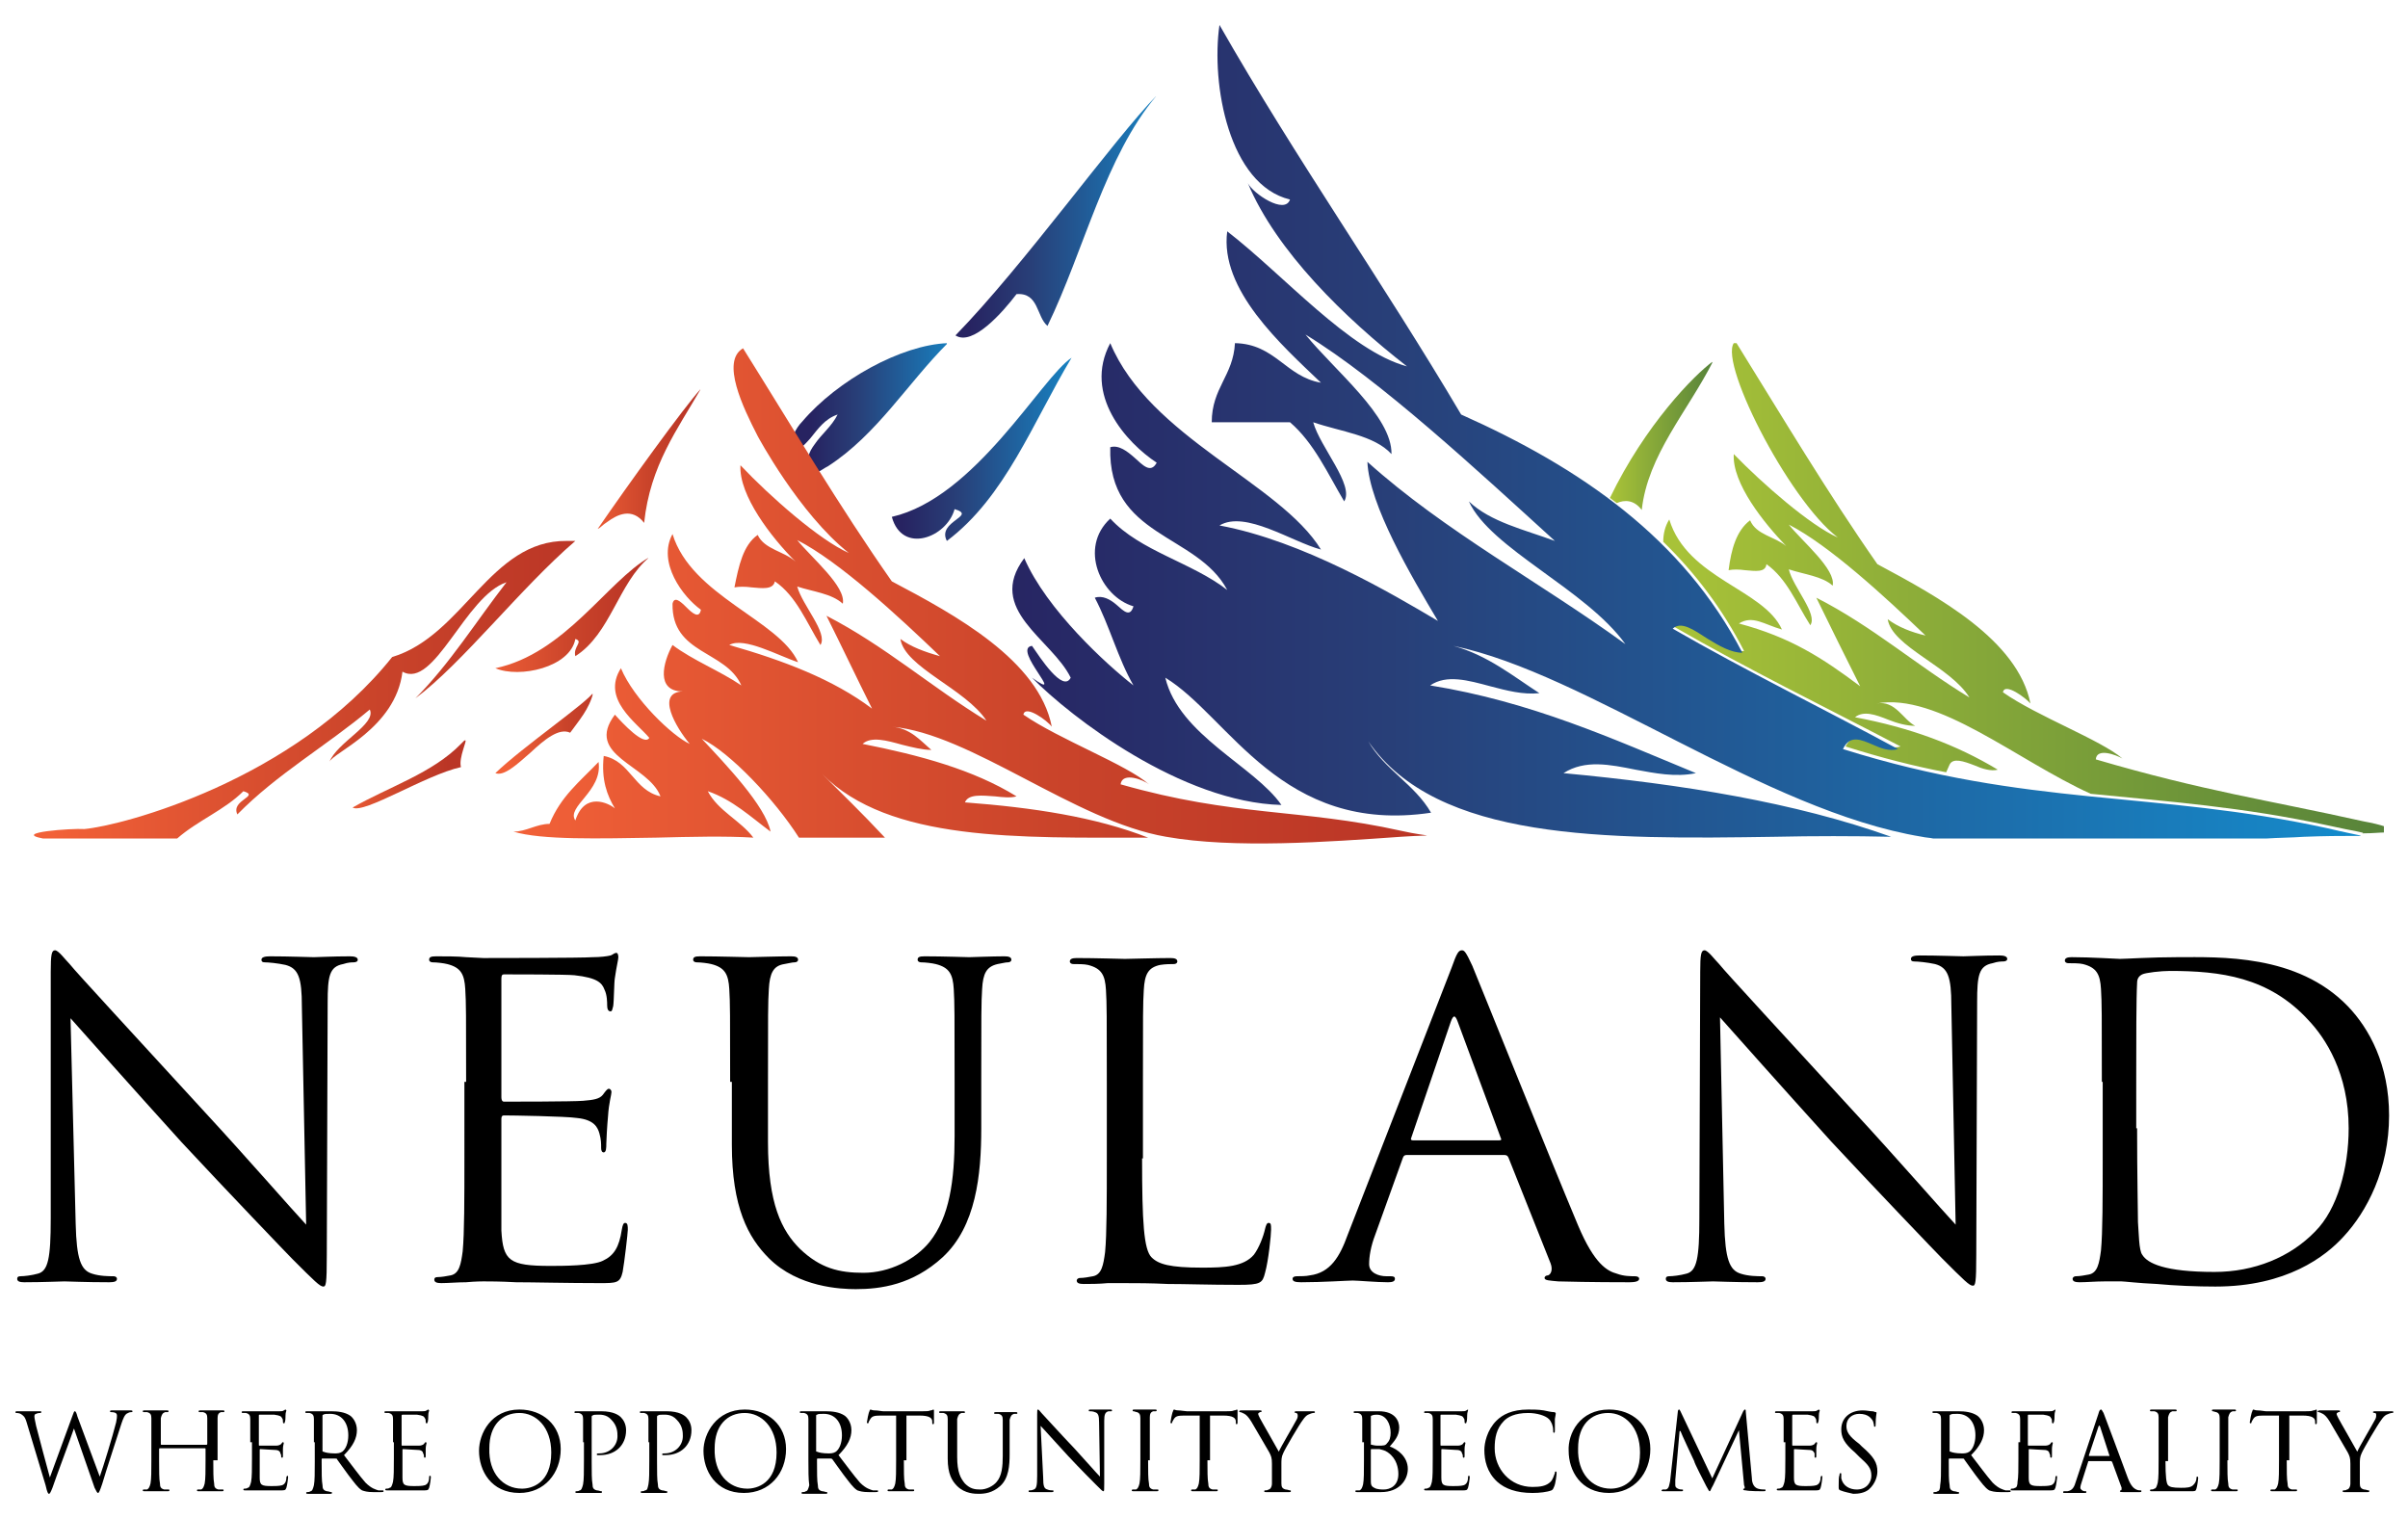 <?xml version="1.0" encoding="utf-8"?>
<!-- Generator: Adobe Illustrator 27.7.0, SVG Export Plug-In . SVG Version: 6.00 Build 0)  -->
<svg version="1.1" id="Layer_1" xmlns="http://www.w3.org/2000/svg" xmlns:xlink="http://www.w3.org/1999/xlink" x="0px" y="0px"
	 viewBox="0 0 280 176.5" style="enable-background:new 0 0 280 176.5;" xml:space="preserve">
<style type="text/css">
	.st0{fill:none;}
	
		.st1{clip-path:url(#SVGID_00000090260723568161503340000014641136407799841159_);fill:url(#SVGID_00000103958318995271133720000015586500940216567937_);}
	
		.st2{clip-path:url(#SVGID_00000179621695456153427900000012794519162795658431_);fill:url(#SVGID_00000167366221266521590640000012031355060941874331_);}
	
		.st3{clip-path:url(#SVGID_00000150805408313496931270000007970478571690062220_);fill:url(#SVGID_00000016067435087033734430000013042577403825621180_);}
	
		.st4{clip-path:url(#SVGID_00000075843385836835531890000013441012365511429822_);fill:url(#SVGID_00000054986968459551681710000007805297904708629951_);}
	
		.st5{clip-path:url(#SVGID_00000020391823443130142090000006742153739486436515_);fill:url(#SVGID_00000141432663554025470080000013260994525999298489_);}
	
		.st6{clip-path:url(#SVGID_00000164502261826771404230000001580327650131814582_);fill:url(#SVGID_00000096019986510719417260000014228730756732456350_);}
	
		.st7{clip-path:url(#SVGID_00000114069140049194966920000000048187699634667656_);fill:url(#SVGID_00000111874480636609418500000012834100508409964678_);}
	
		.st8{clip-path:url(#SVGID_00000142868448141577436800000004676696595504743563_);fill:url(#SVGID_00000053515597938270208220000015850191496110549634_);}
	
		.st9{clip-path:url(#SVGID_00000168106404253520317000000013850533515952160182_);fill:url(#SVGID_00000100372396172735109110000003488861295581758899_);}
	
		.st10{clip-path:url(#SVGID_00000121985094888685143250000017421950575504967349_);fill:url(#SVGID_00000058585963387708318420000003113724812511603637_);}
	
		.st11{clip-path:url(#SVGID_00000037660550937422109470000011853317285667745183_);fill:url(#SVGID_00000077294129807293164250000017529416532653983877_);}
	
		.st12{clip-path:url(#SVGID_00000148646256921645469920000017251543575624009098_);fill:url(#SVGID_00000092443485648433895900000012054410800958580662_);}
</style>
<g>
	<path d="M11.6,171.7L11.6,171.7c0.4-1.1,1.5-4.7,1.9-6.3c0.1-0.5,0.1-0.6,0.1-0.8c0-0.2-0.1-0.4-0.7-0.4c-0.1,0-0.1,0-0.1-0.1
		c0-0.1,0.1-0.1,0.2-0.1c0.6,0,1.1,0,1.2,0c0.1,0,0.6,0,1,0c0.1,0,0.2,0,0.2,0.1c0,0.1,0,0.1-0.1,0.1c0,0-0.3,0-0.4,0.1
		c-0.4,0.1-0.6,0.7-0.8,1.3c-0.5,1.6-1.8,5.5-2.2,6.9c-0.3,0.9-0.4,1.1-0.5,1.1c-0.1,0-0.2-0.2-0.4-0.6l-2.4-6.9h0
		c-0.4,1.2-2.1,5.7-2.5,6.9c-0.2,0.5-0.3,0.7-0.4,0.7c-0.1,0-0.2-0.1-0.4-1l-2.2-7.3c-0.2-0.7-0.4-0.8-0.7-1
		c-0.2-0.1-0.5-0.1-0.5-0.1c-0.1,0-0.1,0-0.1-0.1c0-0.1,0.1-0.1,0.2-0.1c0.6,0,1.3,0,1.4,0c0.1,0,0.6,0,1.2,0c0.2,0,0.2,0,0.2,0.1
		c0,0.1-0.1,0.1-0.1,0.1c-0.1,0-0.3,0-0.5,0.1c-0.1,0-0.2,0.1-0.2,0.3s0.1,0.6,0.2,1.1c0.2,0.8,1.4,5.3,1.6,6h0l2.6-7.1
		c0.2-0.5,0.2-0.6,0.3-0.6c0.1,0,0.2,0.2,0.3,0.6L11.6,171.7z"/>
	<rect x="1.8" y="2.9" class="st0" width="275.4" height="170.6"/>
	<path d="M24.8,169.8c0,1.2,0,2.2,0.1,2.7c0,0.4,0.1,0.6,0.5,0.7c0.2,0,0.4,0,0.5,0c0.1,0,0.1,0,0.1,0.1c0,0.1-0.1,0.1-0.2,0.1
		c-0.7,0-1.4,0-1.5,0c-0.1,0-0.8,0-1.2,0c-0.1,0-0.2,0-0.2-0.1c0,0,0-0.1,0.1-0.1c0.1,0,0.3,0,0.4,0c0.2-0.1,0.3-0.3,0.4-0.7
		c0.1-0.5,0.1-1.5,0.1-2.7v-1.3c0-0.1,0-0.1-0.1-0.1h-5.2c0,0-0.1,0-0.1,0.1v1.3c0,1.2,0,2.2,0.1,2.7c0,0.4,0.1,0.6,0.5,0.7
		c0.2,0,0.4,0,0.5,0c0.1,0,0.1,0,0.1,0.1c0,0.1-0.1,0.1-0.2,0.1c-0.7,0-1.4,0-1.5,0c-0.1,0-0.8,0-1.2,0c-0.1,0-0.2,0-0.2-0.1
		c0,0,0-0.1,0.1-0.1c0.1,0,0.3,0,0.4,0c0.2-0.1,0.3-0.3,0.4-0.7c0.1-0.5,0.1-1.5,0.1-2.7v-2.2c0-1.9,0-2.3,0-2.7
		c0-0.4-0.1-0.6-0.5-0.7c-0.1,0-0.3,0-0.4,0c0,0-0.1,0-0.1-0.1c0-0.1,0.1-0.1,0.2-0.1c0.5,0,1.3,0,1.4,0c0.1,0,0.8,0,1.2,0
		c0.1,0,0.2,0,0.2,0.1c0,0.1-0.1,0.1-0.1,0.1c-0.1,0-0.2,0-0.3,0c-0.3,0.1-0.4,0.3-0.5,0.7c0,0.4,0,0.7,0,2.7v0.3
		c0,0.1,0,0.1,0.1,0.1h5.2c0,0,0.1,0,0.1-0.1v-0.3c0-1.9,0-2.3,0-2.7c0-0.4-0.1-0.6-0.5-0.7c-0.1,0-0.3,0-0.4,0
		c-0.1,0-0.1,0-0.1-0.1c0-0.1,0.1-0.1,0.2-0.1c0.5,0,1.3,0,1.4,0c0.1,0,0.8,0,1.2,0c0.1,0,0.2,0,0.2,0.1c0,0.1-0.1,0.1-0.1,0.1
		c-0.1,0-0.2,0-0.3,0c-0.3,0.1-0.4,0.3-0.4,0.7c0,0.4,0,0.7,0,2.7V169.8z"/>
	<path d="M29.1,167.7c0-1.9,0-2.3,0-2.7c0-0.4-0.1-0.6-0.5-0.7c-0.1,0-0.3,0-0.4,0c0,0-0.1,0-0.1-0.1c0-0.1,0.1-0.1,0.2-0.1
		c0.3,0,0.6,0,0.9,0l0.5,0c0.1,0,2.5,0,2.8,0c0.2,0,0.4,0,0.5-0.1c0.1,0,0.1-0.1,0.2-0.1c0,0,0.1,0.1,0.1,0.1c0,0.1-0.1,0.2-0.1,0.6
		c0,0.1,0,0.7-0.1,0.8c0,0.1,0,0.1-0.1,0.1c-0.1,0-0.1-0.1-0.1-0.2c0-0.1,0-0.3-0.1-0.4c-0.1-0.2-0.2-0.3-0.9-0.4
		c-0.2,0-1.5,0-1.7,0c-0.1,0-0.1,0-0.1,0.1v3.4c0,0.1,0,0.1,0.1,0.1c0.2,0,1.7,0,1.9,0c0.3,0,0.5-0.1,0.6-0.2
		c0.1-0.1,0.1-0.2,0.2-0.2c0,0,0.1,0,0.1,0.1c0,0.1-0.1,0.3-0.1,0.7c0,0.3,0,0.7,0,0.8c0,0.1,0,0.2-0.1,0.2c-0.1,0-0.1-0.1-0.1-0.1
		c0-0.1,0-0.3-0.1-0.4c0-0.2-0.2-0.4-0.6-0.4c-0.3,0-1.5-0.1-1.7-0.1c-0.1,0-0.1,0-0.1,0.1v1.1c0,0.4,0,1.9,0,2.1c0,0.9,0.2,1,1.4,1
		c0.3,0,0.9,0,1.2-0.1c0.3-0.1,0.5-0.4,0.5-0.9c0-0.1,0.1-0.2,0.1-0.2c0.1,0,0.1,0.1,0.1,0.2c0,0.1-0.1,0.9-0.2,1.2
		c-0.1,0.3-0.2,0.3-0.7,0.3c-0.9,0-1.6,0-2,0c-0.5,0-0.8,0-0.9,0c0,0-0.2,0-0.5,0c-0.2,0-0.5,0-0.7,0c-0.1,0-0.2,0-0.2-0.1
		c0,0,0-0.1,0.1-0.1c0.1,0,0.3,0,0.4-0.1c0.2,0,0.3-0.3,0.4-0.7c0.1-0.5,0.1-1.5,0.1-2.7V167.7z"/>
	<path d="M36.5,167.7c0-1.9,0-2.3,0-2.7c0-0.4-0.1-0.6-0.5-0.7c-0.1,0-0.3,0-0.4,0c0,0-0.1,0-0.1-0.1c0-0.1,0.1-0.1,0.2-0.1
		c0.5,0,1.3,0,1.4,0c0.1,0,1.1,0,1.4,0c0.8,0,1.6,0.1,2.2,0.5c0.3,0.2,0.8,0.8,0.8,1.7c0,0.9-0.4,1.8-1.5,2.9c1,1.3,1.8,2.4,2.5,3.2
		c0.7,0.7,1.2,0.8,1.5,0.9c0.2,0,0.4,0,0.5,0c0.1,0,0.1,0,0.1,0.1c0,0.1-0.1,0.1-0.3,0.1h-0.9c-0.7,0-1-0.1-1.3-0.2
		c-0.5-0.3-0.9-0.9-1.6-1.8c-0.5-0.7-1.1-1.5-1.3-1.8c0-0.1-0.1-0.1-0.2-0.1l-1.5,0c-0.1,0-0.1,0-0.1,0.1v0.3c0,1.2,0,2.2,0.1,2.7
		c0,0.4,0.1,0.6,0.5,0.7c0.2,0,0.4,0.1,0.5,0.1c0.1,0,0.1,0,0.1,0.1c0,0.1-0.1,0.1-0.2,0.1c-0.7,0-1.4,0-1.5,0c0,0-0.8,0-1.1,0
		c-0.1,0-0.2,0-0.2-0.1c0,0,0-0.1,0.1-0.1c0.1,0,0.3,0,0.4-0.1c0.2,0,0.3-0.3,0.4-0.7c0.1-0.5,0.1-1.5,0.1-2.7V167.7z M37.5,168.7
		c0,0.1,0,0.1,0.1,0.1c0.2,0.1,0.7,0.2,1.3,0.2c0.3,0,0.6,0,0.9-0.2c0.4-0.3,0.7-1,0.7-1.9c0-1.5-0.8-2.5-2.1-2.5
		c-0.4,0-0.7,0-0.8,0.1c-0.1,0-0.1,0.1-0.1,0.1V168.7z"/>
	<path d="M45.7,167.7c0-1.9,0-2.3,0-2.7c0-0.4-0.1-0.6-0.5-0.7c-0.1,0-0.3,0-0.4,0c0,0-0.1,0-0.1-0.1c0-0.1,0.1-0.1,0.2-0.1
		c0.3,0,0.6,0,0.9,0l0.5,0c0.1,0,2.5,0,2.8,0c0.2,0,0.4,0,0.5-0.1c0.1,0,0.1-0.1,0.2-0.1c0,0,0.1,0.1,0.1,0.1c0,0.1-0.1,0.2-0.1,0.6
		c0,0.1,0,0.7-0.1,0.8c0,0.1,0,0.1-0.1,0.1c-0.1,0-0.1-0.1-0.1-0.2c0-0.1,0-0.3-0.1-0.4c-0.1-0.2-0.2-0.3-0.9-0.4
		c-0.2,0-1.5,0-1.7,0c0,0-0.1,0-0.1,0.1v3.4c0,0.1,0,0.1,0.1,0.1c0.2,0,1.7,0,1.9,0c0.3,0,0.5-0.1,0.6-0.2c0.1-0.1,0.1-0.2,0.2-0.2
		c0,0,0.1,0,0.1,0.1c0,0.1-0.1,0.3-0.1,0.7c0,0.3,0,0.7,0,0.8c0,0.1,0,0.2-0.1,0.2c-0.1,0-0.1-0.1-0.1-0.1c0-0.1,0-0.3-0.1-0.4
		c0-0.2-0.2-0.4-0.6-0.4c-0.3,0-1.5-0.1-1.7-0.1c-0.1,0-0.1,0-0.1,0.1v1.1c0,0.4,0,1.9,0,2.1c0,0.9,0.2,1,1.4,1c0.3,0,0.9,0,1.2-0.1
		c0.3-0.1,0.5-0.4,0.5-0.9c0-0.1,0-0.2,0.1-0.2c0.1,0,0.1,0.1,0.1,0.2c0,0.1-0.1,0.9-0.2,1.2c-0.1,0.3-0.2,0.3-0.7,0.3
		c-0.9,0-1.6,0-2.1,0c-0.5,0-0.8,0-0.9,0c0,0-0.2,0-0.5,0c-0.2,0-0.5,0-0.7,0c-0.1,0-0.2,0-0.2-0.1c0,0,0-0.1,0.1-0.1
		c0.1,0,0.3,0,0.4-0.1c0.2,0,0.3-0.3,0.4-0.7c0.1-0.5,0.1-1.5,0.1-2.7V167.7z"/>
	<path d="M60.4,163.9c2.7,0,4.8,1.8,4.8,4.6c0,2.8-1.9,5.1-4.8,5.1c-3.3,0-4.7-2.6-4.7-4.9C55.7,166.7,57.1,163.9,60.4,163.9
		 M60.7,173.1c1.1,0,3.4-0.6,3.4-4.2c0-3-1.8-4.6-3.7-4.6c-2,0-3.5,1.4-3.5,4.1C56.8,171.3,58.5,173.1,60.7,173.1"/>
	<rect x="1.8" y="2.9" class="st0" width="275.4" height="170.6"/>
	<path d="M67.8,167.7c0-1.9,0-2.3,0-2.7c0-0.4-0.1-0.6-0.5-0.7c-0.1,0-0.3,0-0.4,0c-0.1,0-0.1,0-0.1-0.1c0-0.1,0.1-0.1,0.2-0.1
		c0.5,0,1.3,0,1.4,0c0.3,0,1,0,1.5,0c1.5,0,2.1,0.5,2.3,0.7c0.3,0.3,0.6,0.8,0.6,1.5c0,1.8-1.3,2.9-3,2.9c-0.1,0-0.2,0-0.3,0
		c-0.1,0-0.1,0-0.1-0.1c0-0.1,0.1-0.1,0.3-0.1c1.2,0,2.1-0.9,2.1-2c0-0.4,0-1.2-0.7-1.9c-0.6-0.7-1.4-0.6-1.7-0.6
		c-0.2,0-0.4,0-0.5,0.1c-0.1,0-0.1,0.1-0.1,0.2v5.1c0,1.2,0,2.2,0.1,2.7c0,0.4,0.1,0.6,0.5,0.7c0.2,0,0.4,0.1,0.5,0.1
		c0.1,0,0.1,0,0.1,0.1c0,0.1-0.1,0.1-0.2,0.1c-0.7,0-1.4,0-1.5,0c0,0-0.8,0-1.2,0c-0.1,0-0.2,0-0.2-0.1c0,0,0-0.1,0.1-0.1
		c0.1,0,0.3,0,0.4-0.1c0.2,0,0.3-0.3,0.4-0.7c0.1-0.5,0.1-1.5,0.1-2.7V167.7z"/>
	<path d="M75.4,167.7c0-1.9,0-2.3,0-2.7c0-0.4-0.1-0.6-0.5-0.7c-0.1,0-0.3,0-0.4,0c0,0-0.1,0-0.1-0.1c0-0.1,0.1-0.1,0.2-0.1
		c0.5,0,1.3,0,1.4,0c0.3,0,1,0,1.5,0c1.5,0,2.1,0.5,2.3,0.7c0.3,0.3,0.6,0.8,0.6,1.5c0,1.8-1.3,2.9-3,2.9c-0.1,0-0.2,0-0.3,0
		c-0.1,0-0.1,0-0.1-0.1c0-0.1,0.1-0.1,0.3-0.1c1.2,0,2.1-0.9,2.1-2c0-0.4,0-1.2-0.7-1.9c-0.6-0.7-1.4-0.6-1.7-0.6
		c-0.2,0-0.4,0-0.5,0.1c-0.1,0-0.1,0.1-0.1,0.2v5.1c0,1.2,0,2.2,0.1,2.7c0,0.4,0.1,0.6,0.5,0.7c0.2,0,0.4,0.1,0.5,0.1
		c0.1,0,0.1,0,0.1,0.1c0,0.1-0.1,0.1-0.2,0.1c-0.7,0-1.4,0-1.5,0c0,0-0.8,0-1.2,0c-0.1,0-0.2,0-0.2-0.1c0,0,0-0.1,0.1-0.1
		c0.1,0,0.3,0,0.4-0.1c0.3,0,0.3-0.3,0.4-0.7c0.1-0.5,0.1-1.5,0.1-2.7V167.7z"/>
	<path d="M86.6,163.9c2.7,0,4.8,1.8,4.8,4.6c0,2.8-1.9,5.1-4.9,5.1c-3.3,0-4.7-2.6-4.7-4.9C81.8,166.7,83.3,163.9,86.6,163.9
		 M86.9,173.1c1.1,0,3.4-0.6,3.4-4.2c0-3-1.8-4.6-3.7-4.6c-2,0-3.5,1.4-3.5,4.1C83,171.3,84.7,173.1,86.9,173.1"/>
	<rect x="1.8" y="2.9" class="st0" width="275.4" height="170.6"/>
	<path d="M94,167.7c0-1.9,0-2.3,0-2.7c0-0.4-0.1-0.6-0.5-0.7c-0.1,0-0.3,0-0.4,0c0,0-0.1,0-0.1-0.1c0-0.1,0.1-0.1,0.2-0.1
		c0.6,0,1.3,0,1.4,0c0.1,0,1.1,0,1.4,0c0.8,0,1.6,0.1,2.2,0.5c0.3,0.2,0.8,0.8,0.8,1.7c0,0.9-0.4,1.8-1.5,2.9c1,1.3,1.8,2.4,2.5,3.2
		c0.7,0.7,1.2,0.8,1.5,0.9c0.2,0,0.4,0,0.5,0c0.1,0,0.1,0,0.1,0.1c0,0.1-0.1,0.1-0.3,0.1H101c-0.7,0-1-0.1-1.3-0.2
		c-0.5-0.3-0.9-0.9-1.6-1.8c-0.5-0.7-1.1-1.5-1.3-1.8c-0.1-0.1-0.1-0.1-0.2-0.1l-1.5,0c-0.1,0-0.1,0-0.1,0.1v0.3
		c0,1.2,0,2.2,0.1,2.7c0,0.4,0.1,0.6,0.5,0.7c0.2,0,0.4,0.1,0.5,0.1c0.1,0,0.1,0,0.1,0.1c0,0.1-0.1,0.1-0.2,0.1c-0.7,0-1.4,0-1.5,0
		c0,0-0.8,0-1.1,0c-0.1,0-0.2,0-0.2-0.1c0,0,0-0.1,0.1-0.1c0.1,0,0.3,0,0.4-0.1c0.2,0,0.3-0.3,0.4-0.7C94,172,94,171,94,169.8V167.7
		z M94.9,168.7c0,0.1,0,0.1,0.1,0.1c0.2,0.1,0.7,0.2,1.3,0.2c0.3,0,0.6,0,0.9-0.2c0.4-0.3,0.7-1,0.7-1.9c0-1.5-0.8-2.5-2.1-2.5
		c-0.4,0-0.7,0-0.8,0.1c-0.1,0-0.1,0.1-0.1,0.1V168.7z"/>
	<path d="M105.1,169.8c0,1.2,0,2.2,0.1,2.7c0,0.4,0.1,0.6,0.5,0.7c0.2,0,0.4,0,0.5,0c0.1,0,0.1,0,0.1,0.1c0,0.1-0.1,0.1-0.2,0.1
		c-0.7,0-1.4,0-1.5,0c-0.1,0-0.8,0-1.2,0c-0.1,0-0.2,0-0.2-0.1c0,0,0-0.1,0.1-0.1c0.1,0,0.3,0,0.4,0c0.2-0.1,0.3-0.3,0.4-0.7
		c0.1-0.5,0.1-1.5,0.1-2.7v-5.2l-1.8,0c-0.8,0-1,0.1-1.2,0.4c-0.1,0.2-0.2,0.3-0.2,0.4c0,0.1-0.1,0.1-0.1,0.1c0,0-0.1,0-0.1-0.1
		c0-0.1,0.2-1.2,0.3-1.3c0-0.1,0.1-0.2,0.1-0.2c0.1,0,0.2,0.1,0.5,0.1c0.4,0,0.8,0.1,1,0.1h4.6c0.4,0,0.7,0,0.9-0.1
		c0.2,0,0.3-0.1,0.3-0.1c0.1,0,0.1,0.1,0.1,0.1c0,0.4,0,1.2,0,1.4c0,0.1,0,0.2-0.1,0.2c-0.1,0-0.1,0-0.1-0.2l0-0.1
		c0-0.4-0.3-0.7-1.5-0.7l-1.5,0V169.8z"/>
	<path d="M110.2,167.7c0-1.9,0-2.3,0-2.7c0-0.4-0.1-0.6-0.5-0.7c-0.1,0-0.3,0-0.4,0c0,0-0.1,0-0.1-0.1c0-0.1,0.1-0.1,0.2-0.1
		c0.5,0,1.3,0,1.4,0s0.8,0,1.2,0c0.1,0,0.2,0,0.2,0.1c0,0.1,0,0.1-0.1,0.1c-0.1,0-0.2,0-0.3,0c-0.3,0.1-0.4,0.3-0.5,0.7
		c0,0.4,0,0.7,0,2.7v1.7c0,1.8,0.4,2.5,0.9,3.1c0.6,0.6,1.1,0.7,1.8,0.7c0.7,0,1.5-0.4,1.9-0.9c0.6-0.7,0.7-1.8,0.7-3v-1.5
		c0-1.9,0-2.3,0-2.7c0-0.4-0.1-0.6-0.5-0.7c-0.1,0-0.3,0-0.4,0c-0.1,0-0.1,0-0.1-0.1c0-0.1,0.1-0.1,0.2-0.1c0.5,0,1.2,0,1.3,0
		c0.1,0,0.7,0,1,0c0.1,0,0.2,0,0.2,0.1c0,0.1,0,0.1-0.1,0.1c-0.1,0-0.2,0-0.3,0c-0.3,0.1-0.4,0.3-0.5,0.7c0,0.4,0,0.7,0,2.7v1.3
		c0,1.3-0.1,2.8-1.1,3.7c-0.9,0.8-1.8,0.9-2.5,0.9c-0.4,0-1.6,0-2.5-0.9c-0.6-0.6-1.1-1.4-1.1-3.2V167.7z"/>
	<path d="M121.3,171.8c0,1,0.1,1.3,0.5,1.4c0.2,0.1,0.5,0.1,0.6,0.1c0.1,0,0.1,0,0.1,0.1c0,0.1-0.1,0.1-0.2,0.1c-0.7,0-1.2,0-1.3,0
		s-0.6,0-1.2,0c-0.1,0-0.2,0-0.2-0.1c0,0,0-0.1,0.1-0.1c0.1,0,0.3,0,0.5-0.1c0.3-0.1,0.4-0.4,0.4-1.6l0-7.1c0-0.5,0-0.6,0.1-0.6
		c0.1,0,0.3,0.3,0.4,0.4c0.2,0.2,2,2.2,3.9,4.2c1.2,1.3,2.5,2.8,2.9,3.2l-0.1-6.3c0-0.8-0.1-1.1-0.5-1.2c-0.2-0.1-0.5-0.1-0.6-0.1
		c-0.1,0-0.1,0-0.1-0.1c0-0.1,0.1-0.1,0.2-0.1c0.5,0,1.1,0,1.3,0c0.1,0,0.5,0,1,0c0.1,0,0.2,0,0.2,0.1c0,0.1,0,0.1-0.1,0.1
		c-0.1,0-0.1,0-0.3,0c-0.4,0.1-0.5,0.4-0.5,1.1l0,7.3c0,0.8,0,0.9-0.1,0.9c-0.1,0-0.2-0.1-0.9-0.8c-0.1-0.1-1.9-1.9-3.2-3.3
		c-1.4-1.5-2.8-3.1-3.2-3.5L121.3,171.8z"/>
	<rect x="1.8" y="2.9" class="st0" width="275.4" height="170.6"/>
	<path d="M133.5,169.8c0,1.2,0,2.2,0.1,2.7c0,0.4,0.1,0.6,0.5,0.7c0.2,0,0.4,0,0.5,0c0.1,0,0.1,0,0.1,0.1c0,0.1-0.1,0.1-0.2,0.1
		c-0.7,0-1.4,0-1.5,0s-0.8,0-1.2,0c-0.1,0-0.2,0-0.2-0.1c0,0,0-0.1,0.1-0.1c0.1,0,0.3,0,0.4,0c0.2-0.1,0.3-0.3,0.4-0.7
		c0.1-0.5,0.1-1.5,0.1-2.7v-2.2c0-1.9,0-2.3,0-2.7c0-0.4-0.1-0.6-0.4-0.7c-0.1,0-0.3-0.1-0.4-0.1c-0.1,0-0.1,0-0.1-0.1
		c0-0.1,0.1-0.1,0.2-0.1c0.4,0,1.2,0,1.2,0s0.8,0,1.2,0c0.1,0,0.2,0,0.2,0.1c0,0.1-0.1,0.1-0.1,0.1c-0.1,0-0.2,0-0.3,0
		c-0.3,0.1-0.4,0.3-0.4,0.7c0,0.4,0,0.7,0,2.7V169.8z"/>
	<path d="M140.4,169.8c0,1.2,0,2.2,0.1,2.7c0,0.4,0.1,0.6,0.5,0.7c0.2,0,0.4,0,0.5,0c0.1,0,0.1,0,0.1,0.1c0,0.1-0.1,0.1-0.2,0.1
		c-0.7,0-1.4,0-1.5,0c-0.1,0-0.8,0-1.2,0c-0.1,0-0.2,0-0.2-0.1c0,0,0-0.1,0.1-0.1c0.1,0,0.3,0,0.4,0c0.2-0.1,0.3-0.3,0.4-0.7
		c0.1-0.5,0.1-1.5,0.1-2.7v-5.2l-1.8,0c-0.8,0-1,0.1-1.2,0.4c-0.1,0.2-0.2,0.3-0.2,0.4c0,0.1-0.1,0.1-0.1,0.1c0,0-0.1,0-0.1-0.1
		c0-0.1,0.2-1.2,0.3-1.3c0-0.1,0.1-0.2,0.1-0.2c0.1,0,0.2,0.1,0.5,0.1c0.3,0,0.8,0.1,1,0.1h4.6c0.4,0,0.7,0,0.9-0.1
		c0.2,0,0.3-0.1,0.3-0.1c0.1,0,0.1,0.1,0.1,0.1c0,0.4,0,1.2,0,1.4c0,0.1,0,0.2-0.1,0.2c-0.1,0-0.1,0-0.1-0.2l0-0.1
		c0-0.4-0.3-0.7-1.5-0.7l-1.5,0V169.8z"/>
	<path d="M147.9,170.2c0-0.7-0.1-0.9-0.3-1.3c-0.1-0.2-1.7-2.9-2.1-3.6c-0.3-0.5-0.6-0.8-0.8-0.9c-0.2-0.1-0.4-0.2-0.5-0.2
		c-0.1,0-0.1,0-0.1-0.1c0,0,0-0.1,0.2-0.1c0.2,0,1.1,0,1.2,0c0.1,0,0.5,0,1,0c0.1,0,0.2,0,0.2,0.1c0,0.1-0.1,0.1-0.2,0.1
		c-0.1,0.1-0.2,0.1-0.2,0.2c0,0.1,0.1,0.3,0.2,0.5c0.2,0.4,2,3.5,2.2,3.9c0.2-0.5,1.8-3.2,2-3.6c0.2-0.3,0.2-0.5,0.2-0.6
		c0-0.2-0.1-0.3-0.2-0.3c-0.1,0-0.2-0.1-0.2-0.1c0,0,0.1-0.1,0.2-0.1c0.3,0,0.7,0,0.8,0c0.1,0,0.9,0,1.2,0c0.1,0,0.2,0,0.2,0.1
		c0,0.1-0.1,0.1-0.2,0.1c-0.1,0-0.4,0.1-0.6,0.2c-0.2,0.1-0.4,0.3-0.6,0.6c-0.4,0.5-2.1,3.4-2.3,3.9c-0.2,0.4-0.2,0.8-0.2,1.2v1.1
		c0,0.2,0,0.7,0,1.2c0,0.4,0.1,0.6,0.5,0.7c0.2,0,0.4,0.1,0.5,0.1c0.1,0,0.1,0,0.1,0.1c0,0.1-0.1,0.1-0.2,0.1c-0.7,0-1.4,0-1.5,0
		c-0.1,0-0.8,0-1.2,0c-0.1,0-0.2,0-0.2-0.1c0,0,0-0.1,0.1-0.1c0.1,0,0.3,0,0.4-0.1c0.2,0,0.4-0.3,0.4-0.7c0-0.5,0-1,0-1.2V170.2z"/>
	<path d="M158.4,167.7c0-1.9,0-2.3,0-2.7c0-0.4-0.1-0.6-0.5-0.7c-0.1,0-0.3,0-0.4,0c0,0-0.1,0-0.1-0.1c0-0.1,0.1-0.1,0.2-0.1
		c0.5,0,1.3,0,1.4,0c0.3,0,0.8,0,1.3,0c2,0,2.4,1.2,2.4,1.9c0,1-0.6,1.6-1.1,2.2c0.9,0.3,2.1,1.2,2.1,2.6c0,1.3-1,2.7-3.1,2.7
		c-0.1,0-0.5,0-0.9,0c-0.4,0-0.7,0-0.7,0c0,0-0.2,0-0.5,0c-0.2,0-0.5,0-0.7,0c-0.1,0-0.2,0-0.2-0.1c0,0,0-0.1,0.1-0.1
		c0.1,0,0.3,0,0.4,0c0.2-0.1,0.3-0.3,0.4-0.7c0.1-0.5,0.1-1.5,0.1-2.7V167.7z M159.4,167.9c0,0.1,0,0.1,0.1,0.1
		c0.1,0,0.3,0.1,0.7,0.1c0.7,0,0.9,0,1.1-0.3c0.3-0.3,0.4-0.7,0.4-1.2c0-1-0.5-2.1-1.6-2.1c-0.1,0-0.4,0-0.6,0.1
		c-0.1,0-0.1,0.1-0.1,0.1V167.9z M159.4,169.3c0,1,0,2.5,0,2.7c0,0.6,0,0.8,0.4,1c0.3,0.2,0.9,0.2,1.1,0.2c0.7,0,1.7-0.4,1.7-1.8
		c0-0.7-0.2-1.8-1.2-2.5c-0.4-0.3-0.7-0.3-1-0.4c-0.2,0-0.8,0-0.9,0c-0.1,0-0.1,0-0.1,0.1V169.3z"/>
	<path d="M166.6,167.7c0-1.9,0-2.3,0-2.7c0-0.4-0.1-0.6-0.5-0.7c-0.1,0-0.3,0-0.4,0c-0.1,0-0.1,0-0.1-0.1c0-0.1,0.1-0.1,0.2-0.1
		c0.3,0,0.6,0,0.9,0l0.5,0c0.1,0,2.5,0,2.8,0c0.2,0,0.4,0,0.5-0.1c0.1,0,0.1-0.1,0.2-0.1c0,0,0,0.1,0,0.1c0,0.1-0.1,0.2-0.1,0.6
		c0,0.1,0,0.7-0.1,0.8c0,0.1,0,0.1-0.1,0.1c-0.1,0-0.1-0.1-0.1-0.2c0-0.1,0-0.3-0.1-0.4c-0.1-0.2-0.2-0.3-0.9-0.4
		c-0.2,0-1.5,0-1.7,0c-0.1,0-0.1,0-0.1,0.1v3.4c0,0.1,0,0.1,0.1,0.1c0.2,0,1.7,0,1.9,0c0.3,0,0.5-0.1,0.6-0.2
		c0.1-0.1,0.1-0.2,0.2-0.2c0,0,0.1,0,0.1,0.1c0,0.1-0.1,0.3-0.1,0.7c0,0.3,0,0.7,0,0.8c0,0.1,0,0.2-0.1,0.2c-0.1,0-0.1-0.1-0.1-0.1
		c0-0.1,0-0.3-0.1-0.4c0-0.2-0.2-0.4-0.6-0.4c-0.3,0-1.5-0.1-1.7-0.1c-0.1,0-0.1,0-0.1,0.1v1.1c0,0.4,0,1.9,0,2.1c0,0.9,0.2,1,1.4,1
		c0.3,0,0.9,0,1.2-0.1c0.3-0.1,0.5-0.4,0.5-0.9c0-0.1,0-0.2,0.1-0.2c0.1,0,0.1,0.1,0.1,0.2c0,0.1-0.1,0.9-0.2,1.2
		c-0.1,0.3-0.2,0.3-0.7,0.3c-0.9,0-1.6,0-2.1,0c-0.5,0-0.8,0-0.9,0c0,0-0.2,0-0.5,0c-0.2,0-0.5,0-0.7,0c-0.1,0-0.2,0-0.2-0.1
		c0,0,0-0.1,0.1-0.1c0.1,0,0.3,0,0.4-0.1c0.2,0,0.3-0.3,0.4-0.7c0.1-0.5,0.1-1.5,0.1-2.7V167.7z"/>
	<path d="M174.1,172.3c-1.2-1.1-1.5-2.5-1.5-3.7c0-0.8,0.3-2.3,1.4-3.4c0.7-0.7,1.8-1.3,3.7-1.3c0.5,0,1.2,0,1.8,0.1
		c0.5,0.1,0.9,0.2,1.2,0.2c0.1,0,0.2,0.1,0.2,0.1c0,0.1,0,0.2-0.1,0.7c0,0.4,0,1.1,0,1.3c0,0.2,0,0.3-0.1,0.3
		c-0.1,0-0.1-0.1-0.1-0.3c0-0.5-0.2-1-0.5-1.3c-0.4-0.4-1.4-0.7-2.4-0.7c-1.6,0-2.4,0.5-2.8,0.9c-0.9,0.9-1.1,2-1.1,3.2
		c0,2.4,1.8,4.5,4.4,4.5c0.9,0,1.6-0.1,2.1-0.6c0.3-0.3,0.4-0.8,0.5-1c0-0.1,0-0.2,0.1-0.2c0.1,0,0.1,0.1,0.1,0.2
		c0,0.1-0.1,1.2-0.3,1.6c-0.1,0.2-0.1,0.3-0.3,0.4c-0.5,0.2-1.4,0.3-2.2,0.3C176.3,173.6,175,173.1,174.1,172.3"/>
	<path d="M187.1,163.9c2.7,0,4.8,1.8,4.8,4.6c0,2.8-1.9,5.1-4.8,5.1c-3.3,0-4.7-2.6-4.7-4.9C182.3,166.7,183.7,163.9,187.1,163.9
		 M187.3,173.1c1.1,0,3.4-0.6,3.4-4.2c0-3-1.8-4.6-3.7-4.6c-2,0-3.5,1.4-3.5,4.1C183.4,171.3,185.1,173.1,187.3,173.1"/>
	<rect x="1.8" y="2.9" class="st0" width="275.4" height="170.6"/>
	<path d="M203.7,171.8c0,0.4,0.1,1.1,0.7,1.3c0.3,0.1,0.7,0.1,0.8,0.1c0.1,0,0.1,0,0.1,0.1c0,0.1-0.1,0.1-0.3,0.1
		c-0.3,0-1.6,0-2-0.1c-0.3,0-0.3-0.1-0.3-0.1c0-0.1,0-0.1,0.1-0.1c0.1,0,0.1-0.2,0-0.4l-0.6-6.4h0l-3,6.4c-0.3,0.5-0.3,0.7-0.4,0.7
		c-0.1,0-0.1-0.1-0.4-0.6c-0.3-0.6-1.4-2.7-1.4-2.9c-0.1-0.2-1.5-3.2-1.6-3.5h-0.1l-0.5,5.7c0,0.2,0,0.4,0,0.6
		c0,0.2,0.1,0.3,0.3,0.4c0.2,0.1,0.4,0.1,0.5,0.1c0.1,0,0.1,0,0.1,0.1c0,0.1-0.1,0.1-0.2,0.1c-0.5,0-1,0-1.1,0c-0.1,0-0.7,0-1,0
		c-0.1,0-0.2,0-0.2-0.1c0,0,0.1-0.1,0.1-0.1c0.1,0,0.2,0,0.4,0c0.4-0.1,0.4-0.6,0.5-1l0.9-8.1c0-0.1,0.1-0.2,0.1-0.2
		c0.1,0,0.1,0,0.2,0.2l3.7,7.8l3.6-7.8c0.1-0.1,0.1-0.2,0.2-0.2c0.1,0,0.1,0.1,0.1,0.3L203.7,171.8z"/>
	<path d="M207.4,167.7c0-1.9,0-2.3,0-2.7c0-0.4-0.1-0.6-0.5-0.7c-0.1,0-0.3,0-0.4,0c-0.1,0-0.1,0-0.1-0.1c0-0.1,0.1-0.1,0.2-0.1
		c0.3,0,0.6,0,0.9,0l0.5,0c0.1,0,2.5,0,2.8,0c0.2,0,0.4,0,0.5-0.1c0.1,0,0.1-0.1,0.2-0.1c0,0,0.1,0.1,0.1,0.1c0,0.1-0.1,0.2-0.1,0.6
		c0,0.1,0,0.7-0.1,0.8c0,0.1,0,0.1-0.1,0.1c-0.1,0-0.1-0.1-0.1-0.2c0-0.1,0-0.3-0.1-0.4c-0.1-0.2-0.2-0.3-0.9-0.4
		c-0.2,0-1.5,0-1.7,0c0,0-0.1,0-0.1,0.1v3.4c0,0.1,0,0.1,0.1,0.1c0.2,0,1.7,0,1.9,0c0.3,0,0.5-0.1,0.6-0.2c0.1-0.1,0.1-0.2,0.2-0.2
		c0,0,0.1,0,0.1,0.1c0,0.1-0.1,0.3-0.1,0.7c0,0.3,0,0.7,0,0.8c0,0.1,0,0.2-0.1,0.2c-0.1,0-0.1-0.1-0.1-0.1c0-0.1,0-0.3,0-0.4
		c-0.1-0.2-0.2-0.4-0.6-0.4c-0.3,0-1.5-0.1-1.7-0.1c-0.1,0-0.1,0-0.1,0.1v1.1c0,0.4,0,1.9,0,2.1c0,0.9,0.2,1,1.4,1
		c0.3,0,0.9,0,1.2-0.1c0.3-0.1,0.5-0.4,0.5-0.9c0-0.1,0.1-0.2,0.1-0.2c0.1,0,0.1,0.1,0.1,0.2c0,0.1-0.1,0.9-0.2,1.2
		c-0.1,0.3-0.2,0.3-0.7,0.3c-0.9,0-1.6,0-2.1,0c-0.5,0-0.8,0-0.9,0c0,0-0.2,0-0.5,0c-0.2,0-0.5,0-0.7,0c-0.1,0-0.2,0-0.2-0.1
		c0,0,0-0.1,0.1-0.1c0.1,0,0.3,0,0.4-0.1c0.2,0,0.3-0.3,0.4-0.7c0.1-0.5,0.1-1.5,0.1-2.7V167.7z"/>
	<path d="M214,173.3c-0.2-0.1-0.2-0.1-0.2-0.5c0-0.6,0-1.1,0.1-1.3c0-0.1,0-0.2,0.1-0.2c0.1,0,0.1,0,0.1,0.1c0,0.1,0,0.3,0,0.5
		c0.2,0.9,1,1.3,1.8,1.3c1.2,0,1.7-0.9,1.7-1.6c0-0.9-0.4-1.3-1.4-2.2l-0.5-0.5c-1.3-1.1-1.6-1.8-1.6-2.7c0-1.3,1-2.2,2.5-2.2
		c0.5,0,0.8,0.1,1.1,0.1c0.2,0,0.3,0.1,0.4,0.1c0.1,0,0.1,0,0.1,0.1c0,0.1-0.1,0.5-0.1,1.3c0,0.2,0,0.3-0.1,0.3
		c-0.1,0-0.1-0.1-0.1-0.2c0-0.1-0.1-0.5-0.2-0.6c-0.1-0.1-0.4-0.7-1.5-0.7c-0.8,0-1.5,0.5-1.5,1.4c0,0.7,0.3,1.2,1.5,2.1l0.3,0.3
		c1.4,1.2,1.8,1.9,1.8,2.9c0,0.5-0.2,1.4-1,2.1c-0.5,0.4-1.2,0.5-1.8,0.5C215.1,173.6,214.5,173.5,214,173.3"/>
	<rect x="1.8" y="2.9" class="st0" width="275.4" height="170.6"/>
	<path d="M225.7,167.7c0-1.9,0-2.3,0-2.7c0-0.4-0.1-0.6-0.5-0.7c-0.1,0-0.3,0-0.4,0c0,0-0.1,0-0.1-0.1c0-0.1,0.1-0.1,0.2-0.1
		c0.5,0,1.3,0,1.4,0c0.1,0,1.1,0,1.4,0c0.8,0,1.6,0.1,2.2,0.5c0.3,0.2,0.8,0.8,0.8,1.7c0,0.9-0.4,1.8-1.5,2.9c1,1.3,1.8,2.4,2.5,3.2
		c0.7,0.7,1.2,0.8,1.5,0.9c0.2,0,0.4,0,0.5,0c0.1,0,0.1,0,0.1,0.1c0,0.1-0.1,0.1-0.3,0.1h-0.9c-0.7,0-1-0.1-1.3-0.2
		c-0.5-0.3-0.9-0.9-1.6-1.8c-0.5-0.7-1.1-1.5-1.3-1.8c0-0.1-0.1-0.1-0.2-0.1l-1.5,0c-0.1,0-0.1,0-0.1,0.1v0.3c0,1.2,0,2.2,0.1,2.7
		c0,0.4,0.1,0.6,0.5,0.7c0.2,0,0.4,0.1,0.5,0.1c0.1,0,0.1,0,0.1,0.1c0,0.1-0.1,0.1-0.2,0.1c-0.7,0-1.4,0-1.5,0c0,0-0.8,0-1.1,0
		c-0.1,0-0.2,0-0.2-0.1c0,0,0-0.1,0.1-0.1c0.1,0,0.3,0,0.4-0.1c0.2,0,0.3-0.3,0.3-0.7c0.1-0.5,0.1-1.5,0.1-2.7V167.7z M226.7,168.7
		c0,0.1,0,0.1,0.1,0.1c0.2,0.1,0.7,0.2,1.3,0.2c0.3,0,0.6,0,0.9-0.2c0.4-0.3,0.7-1,0.7-1.9c0-1.5-0.8-2.5-2.1-2.5
		c-0.4,0-0.7,0-0.8,0.1c-0.1,0-0.1,0.1-0.1,0.1V168.7z"/>
	<path d="M234.9,167.7c0-1.9,0-2.3,0-2.7c0-0.4-0.1-0.6-0.5-0.7c-0.1,0-0.3,0-0.4,0c-0.1,0-0.1,0-0.1-0.1c0-0.1,0.1-0.1,0.2-0.1
		c0.3,0,0.6,0,0.9,0l0.5,0c0.1,0,2.5,0,2.8,0c0.2,0,0.4,0,0.5-0.1c0.1,0,0.1-0.1,0.2-0.1c0,0,0,0.1,0,0.1c0,0.1-0.1,0.2-0.1,0.6
		c0,0.1,0,0.7-0.1,0.8c0,0.1,0,0.1-0.1,0.1c-0.1,0-0.1-0.1-0.1-0.2c0-0.1,0-0.3-0.1-0.4c-0.1-0.2-0.2-0.3-0.9-0.4
		c-0.2,0-1.5,0-1.7,0c-0.1,0-0.1,0-0.1,0.1v3.4c0,0.1,0,0.1,0.1,0.1c0.2,0,1.6,0,1.9,0c0.3,0,0.5-0.1,0.6-0.2
		c0.1-0.1,0.1-0.2,0.2-0.2c0,0,0.1,0,0.1,0.1c0,0.1-0.1,0.3-0.1,0.7c0,0.3,0,0.7,0,0.8c0,0.1,0,0.2-0.1,0.2c-0.1,0-0.1-0.1-0.1-0.1
		c0-0.1,0-0.3-0.1-0.4c0-0.2-0.2-0.4-0.6-0.4c-0.3,0-1.5-0.1-1.7-0.1c-0.1,0-0.1,0-0.1,0.1v1.1c0,0.4,0,1.9,0,2.1c0,0.9,0.2,1,1.4,1
		c0.3,0,0.9,0,1.2-0.1c0.3-0.1,0.5-0.4,0.5-0.9c0-0.1,0.1-0.2,0.1-0.2c0.1,0,0.1,0.1,0.1,0.2c0,0.1-0.1,0.9-0.2,1.2
		c-0.1,0.3-0.2,0.3-0.7,0.3c-0.9,0-1.6,0-2.1,0c-0.5,0-0.8,0-1,0c0,0-0.2,0-0.5,0c-0.2,0-0.5,0-0.7,0c-0.1,0-0.2,0-0.2-0.1
		c0,0,0-0.1,0.1-0.1c0.1,0,0.3,0,0.4-0.1c0.2,0,0.3-0.3,0.3-0.7c0.1-0.5,0.1-1.5,0.1-2.7V167.7z"/>
	<path d="M244,164.4c0.1-0.4,0.2-0.5,0.3-0.5c0.1,0,0.1,0.1,0.3,0.4c0.2,0.5,2.1,5.6,2.8,7.5c0.4,1.1,0.8,1.3,1,1.4
		c0.2,0.1,0.4,0.1,0.5,0.1c0.1,0,0.1,0,0.1,0.1c0,0.1-0.1,0.1-0.2,0.1c-0.2,0-1.1,0-1.9,0c-0.2,0-0.4,0-0.4-0.1c0,0,0-0.1,0.1-0.1
		c0.1,0,0.1-0.1,0.1-0.3l-1.1-3c0,0-0.1-0.1-0.1-0.1h-2.6c-0.1,0-0.1,0-0.1,0.1l-0.7,2.2c-0.1,0.3-0.2,0.6-0.2,0.8
		c0,0.2,0.3,0.4,0.5,0.4h0.1c0.1,0,0.1,0,0.1,0.1c0,0.1-0.1,0.1-0.2,0.1c-0.3,0-0.8,0-0.9,0c-0.1,0-0.8,0-1.4,0
		c-0.2,0-0.2,0-0.2-0.1c0-0.1,0.1-0.1,0.1-0.1c0.1,0,0.3,0,0.4,0c0.6-0.1,0.8-0.5,1-1.2L244,164.4z M245.3,169.3
		C245.3,169.3,245.3,169.3,245.3,169.3l-1.1-3.4c-0.1-0.2-0.1-0.2-0.2,0l-1.1,3.3c0,0.1,0,0.1,0,0.1H245.3z"/>
	<path d="M251.8,169.9c0,1.8,0.1,2.6,0.3,2.8c0.2,0.2,0.5,0.3,1.5,0.3c0.6,0,1.2,0,1.5-0.4c0.2-0.2,0.3-0.5,0.3-0.7
		c0-0.1,0-0.2,0.1-0.2c0.1,0,0.1,0.1,0.1,0.2c0,0.1-0.1,0.9-0.2,1.2c-0.1,0.3-0.1,0.3-0.8,0.3c-0.9,0-1.5,0-2,0c-0.5,0-0.9,0-1.2,0
		c0,0-0.3,0-0.5,0c-0.2,0-0.5,0-0.7,0c-0.1,0-0.2,0-0.2-0.1c0,0,0-0.1,0.1-0.1c0.1,0,0.3,0,0.4-0.1c0.2,0,0.3-0.3,0.4-0.7
		c0.1-0.5,0.1-1.5,0.1-2.7v-2.2c0-1.9,0-2.3,0-2.7c0-0.4-0.1-0.6-0.5-0.7c-0.1,0-0.3,0-0.4,0c-0.1,0-0.1,0-0.1-0.1
		c0-0.1,0.1-0.1,0.2-0.1c0.5,0,1.3,0,1.4,0c0.1,0,0.9,0,1.3,0c0.1,0,0.2,0,0.2,0.1c0,0.1,0,0.1-0.1,0.1c-0.1,0-0.3,0-0.4,0
		c-0.3,0.1-0.4,0.3-0.5,0.7c0,0.4,0,0.7,0,2.7V169.9z"/>
	<path d="M259,169.8c0,1.2,0,2.2,0.1,2.7c0,0.4,0.1,0.6,0.5,0.7c0.2,0,0.4,0,0.5,0c0.1,0,0.1,0,0.1,0.1c0,0.1-0.1,0.1-0.2,0.1
		c-0.7,0-1.4,0-1.5,0c-0.1,0-0.8,0-1.2,0c-0.1,0-0.2,0-0.2-0.1c0,0,0-0.1,0.1-0.1c0.1,0,0.3,0,0.4,0c0.2-0.1,0.3-0.3,0.4-0.7
		c0.1-0.5,0.1-1.5,0.1-2.7v-2.2c0-1.9,0-2.3,0-2.7c0-0.4-0.1-0.6-0.4-0.7c-0.1,0-0.3-0.1-0.4-0.1c0,0-0.1,0-0.1-0.1
		c0-0.1,0.1-0.1,0.2-0.1c0.4,0,1.2,0,1.2,0c0.1,0,0.8,0,1.2,0c0.1,0,0.2,0,0.2,0.1c0,0.1-0.1,0.1-0.1,0.1c-0.1,0-0.2,0-0.3,0
		c-0.3,0.1-0.4,0.3-0.5,0.7c0,0.4,0,0.7,0,2.7V169.8z"/>
	<path d="M265.9,169.8c0,1.2,0,2.2,0.1,2.7c0,0.4,0.1,0.6,0.5,0.7c0.2,0,0.4,0,0.5,0c0.1,0,0.1,0,0.1,0.1c0,0.1-0.1,0.1-0.2,0.1
		c-0.7,0-1.4,0-1.5,0c-0.1,0-0.8,0-1.2,0c-0.1,0-0.2,0-0.2-0.1c0,0,0-0.1,0.1-0.1c0.1,0,0.3,0,0.4,0c0.2-0.1,0.3-0.3,0.4-0.7
		c0.1-0.5,0.1-1.5,0.1-2.7v-5.2l-1.8,0c-0.8,0-1,0.1-1.2,0.4c-0.1,0.2-0.2,0.3-0.2,0.4c0,0.1-0.1,0.1-0.1,0.1c0,0-0.1,0-0.1-0.1
		c0-0.1,0.2-1.2,0.3-1.3c0-0.1,0.1-0.2,0.1-0.2c0.1,0,0.2,0.1,0.5,0.1c0.4,0,0.8,0.1,1,0.1h4.6c0.4,0,0.7,0,0.9-0.1
		c0.2,0,0.3-0.1,0.3-0.1c0.1,0,0.1,0.1,0.1,0.1c0,0.4,0,1.2,0,1.4c0,0.1,0,0.2-0.1,0.2c-0.1,0-0.1,0-0.1-0.2l0-0.1
		c0-0.4-0.3-0.7-1.5-0.7l-1.5,0V169.8z"/>
	<path d="M273.3,170.2c0-0.7-0.1-0.9-0.3-1.3c-0.1-0.2-1.7-2.9-2.1-3.6c-0.3-0.5-0.6-0.8-0.8-0.9c-0.2-0.1-0.4-0.2-0.5-0.2
		c-0.1,0-0.1,0-0.1-0.1c0,0,0.1-0.1,0.2-0.1c0.2,0,1.1,0,1.2,0c0.1,0,0.5,0,1,0c0.1,0,0.2,0,0.2,0.1c0,0.1-0.1,0.1-0.2,0.1
		c-0.1,0.1-0.2,0.1-0.2,0.2c0,0.1,0.1,0.3,0.2,0.5c0.2,0.4,2,3.5,2.2,3.9c0.2-0.5,1.8-3.2,2-3.6c0.2-0.3,0.2-0.5,0.2-0.6
		c0-0.2,0-0.3-0.2-0.3c-0.1,0-0.2-0.1-0.2-0.1c0,0,0.1-0.1,0.2-0.1c0.3,0,0.7,0,0.8,0c0.1,0,1,0,1.2,0c0.1,0,0.2,0,0.2,0.1
		c0,0.1-0.1,0.1-0.2,0.1c-0.1,0-0.4,0.1-0.6,0.2c-0.2,0.1-0.4,0.3-0.6,0.6c-0.4,0.5-2.1,3.4-2.3,3.9c-0.2,0.4-0.2,0.8-0.2,1.2v1.1
		c0,0.2,0,0.7,0,1.2c0,0.4,0.1,0.6,0.5,0.7c0.2,0,0.4,0.1,0.5,0.1c0.1,0,0.1,0,0.1,0.1c0,0.1-0.1,0.1-0.2,0.1c-0.7,0-1.4,0-1.5,0
		c-0.1,0-0.8,0-1.2,0c-0.1,0-0.2,0-0.2-0.1c0,0,0-0.1,0.1-0.1c0.1,0,0.3,0,0.4-0.1c0.2,0,0.4-0.3,0.4-0.7c0-0.5,0-1,0-1.2V170.2z"/>
	<rect x="1.8" y="2.9" class="st0" width="275.4" height="170.6"/>
	<path d="M8.8,142.3c0.1,4.1,0.6,5.4,1.9,5.8c0.9,0.3,2,0.3,2.5,0.3c0.2,0,0.4,0.1,0.4,0.3c0,0.3-0.3,0.4-0.9,0.4
		c-2.8,0-4.8-0.1-5.2-0.1c-0.4,0-2.5,0.1-4.7,0.1c-0.5,0-0.8-0.1-0.8-0.4c0-0.2,0.1-0.3,0.4-0.3c0.4,0,1.3-0.1,2-0.3
		c1.2-0.3,1.5-1.8,1.5-6.4l0-28.7c0-2,0.1-2.5,0.5-2.5c0.4,0,1.2,1.1,1.7,1.6c0.7,0.9,8.1,8.9,15.7,17.2
		c4.9,5.3,10.2,11.4,11.8,13.1L35.1,117c0-3.3-0.4-4.4-1.9-4.8c-0.9-0.2-2-0.3-2.4-0.3c-0.3,0-0.4-0.1-0.4-0.3c0-0.3,0.4-0.4,1-0.4
		c2.2,0,4.6,0.1,5.1,0.1c0.5,0,2.2-0.1,4.2-0.1c0.5,0,0.9,0.1,0.9,0.4c0,0.2-0.2,0.3-0.5,0.3c-0.2,0-0.6,0-1.2,0.2
		c-1.6,0.3-1.8,1.4-1.8,4.5l-0.1,29.4c0,3.3-0.1,3.6-0.4,3.6c-0.4,0-1-0.6-3.6-3.2c-0.5-0.5-7.6-7.9-12.9-13.6
		c-5.7-6.3-11.3-12.6-12.9-14.4L8.8,142.3z"/>
	<path d="M54.2,125.8c0-7.8,0-9.2-0.1-10.8c-0.1-1.7-0.5-2.5-2.1-2.9c-0.4-0.1-1.2-0.2-1.7-0.2c-0.2,0-0.4-0.1-0.4-0.3
		c0-0.3,0.2-0.4,0.8-0.4c1.1,0,2.5,0,3.5,0.1l2,0.1c0.3,0,11.6,0,12.7-0.1c0.9,0,1.7-0.1,2.1-0.2c0.3-0.1,0.4-0.3,0.7-0.3
		c0.1,0,0.2,0.2,0.2,0.5c0,0.3-0.2,1-0.4,2.4c-0.1,0.5-0.1,2.7-0.2,3.3c-0.1,0.3-0.1,0.6-0.3,0.6c-0.3,0-0.4-0.3-0.4-0.7
		c0-0.3,0-1.2-0.3-1.8c-0.3-0.8-0.8-1.4-3.5-1.7c-0.8-0.1-7.6-0.1-8.2-0.1c-0.2,0-0.3,0.1-0.3,0.5v13.8c0,0.3,0.1,0.5,0.3,0.5
		c0.6,0,8.1,0,9.2-0.1c1.2-0.1,1.9-0.2,2.3-0.7c0.3-0.4,0.5-0.7,0.7-0.7c0.1,0,0.3,0.1,0.3,0.4c0,0.3-0.3,1.2-0.4,2.8
		c-0.1,1-0.2,2.9-0.2,3.2c0,0.4,0,1-0.3,1c-0.2,0-0.3-0.2-0.3-0.5c0-0.5,0-1-0.2-1.7c-0.2-0.7-0.6-1.6-2.6-1.8
		c-1.3-0.2-7.6-0.3-8.5-0.3c-0.2,0-0.3,0.1-0.3,0.4v4.4c0,1.7,0,7.5,0,8.6c0.2,3.5,0.9,4.1,5.7,4.1c1.3,0,4.9,0,6.1-0.6
		c1.3-0.6,1.9-1.6,2.2-3.6c0.1-0.6,0.2-0.8,0.4-0.8c0.3,0,0.3,0.4,0.3,0.8c0,0.4-0.4,3.8-0.6,4.9c-0.3,1.3-0.7,1.3-2.7,1.3
		c-3.7,0-7.8-0.1-9.7-0.1c-1.9-0.1-3.1-0.1-3.8-0.1c-0.1,0-0.9,0-2,0.1c-1,0-2.1,0.1-2.9,0.1c-0.5,0-0.8-0.1-0.8-0.4
		c0-0.2,0.1-0.3,0.4-0.3c0.4,0,1-0.1,1.5-0.2c1-0.2,1.2-1.3,1.4-2.8c0.2-2.1,0.2-6.1,0.2-10.9V125.8z"/>
	<path d="M84.9,125.8c0-7.8,0-9.2-0.1-10.8c-0.1-1.7-0.5-2.5-2.1-2.9c-0.4-0.1-1.2-0.2-1.7-0.2c-0.2,0-0.4-0.1-0.4-0.3
		c0-0.3,0.2-0.4,0.8-0.4c2.2,0,5.2,0.1,5.7,0.1c0.4,0,3.4-0.1,4.9-0.1c0.5,0,0.8,0.1,0.8,0.4c0,0.2-0.2,0.3-0.4,0.3
		c-0.3,0-0.6,0.1-1.2,0.2c-1.3,0.2-1.7,1.1-1.8,2.9c-0.1,1.6-0.1,3-0.1,10.8v7c0,7.2,1.6,10.3,3.7,12.4c2.4,2.3,4.6,2.8,7.4,2.8
		c3,0,6-1.5,7.7-3.6c2.3-2.9,2.9-7.1,2.9-12.3v-6.3c0-7.8,0-9.2-0.1-10.8c-0.1-1.7-0.5-2.5-2.1-2.9c-0.4-0.1-1.2-0.2-1.7-0.2
		c-0.2,0-0.4-0.1-0.4-0.3c0-0.3,0.2-0.4,0.8-0.4c2.2,0,4.9,0.1,5.2,0.1c0.3,0,2.7-0.1,4.1-0.1c0.5,0,0.8,0.1,0.8,0.4
		c0,0.2-0.2,0.3-0.4,0.3c-0.3,0-0.6,0.1-1.2,0.2c-1.3,0.3-1.7,1.1-1.8,2.9c-0.1,1.6-0.1,3-0.1,10.8v5.4c0,5.4-0.6,11.4-4.5,15
		c-3.5,3.2-7.2,3.7-10.1,3.7c-1.7,0-6.7-0.2-10.1-3.6c-2.4-2.4-4.3-5.9-4.3-13.2V125.8z"/>
	<path d="M132.8,134.7c0,7.4,0.2,10.6,1.1,11.5c0.8,0.8,2.1,1.2,5.9,1.2c2.6,0,4.8-0.1,6-1.5c0.6-0.8,1.1-2.1,1.3-3
		c0.1-0.4,0.2-0.7,0.4-0.7c0.3,0,0.3,0.2,0.3,0.8c0,0.6-0.3,3.6-0.7,5c-0.3,1.2-0.5,1.4-3.1,1.4c-3.5,0-6.1-0.1-8.2-0.1
		c-2.1-0.1-3.6-0.1-5-0.1c-0.2,0-1,0-2,0c-1,0.1-2.1,0.1-2.8,0.1c-0.5,0-0.8-0.1-0.8-0.4c0-0.1,0.1-0.3,0.4-0.3c0.4,0,1-0.1,1.5-0.2
		c1-0.2,1.2-1.3,1.4-2.8c0.2-2.1,0.2-6.1,0.2-10.9v-8.8c0-7.8,0-9.2-0.1-10.8c-0.1-1.7-0.5-2.5-2.1-2.9c-0.4-0.1-1.2-0.1-1.7-0.1
		c-0.2,0-0.4-0.1-0.4-0.3c0-0.3,0.3-0.4,0.8-0.4c2.2,0,5.3,0.1,5.6,0.1c0.3,0,3.8-0.1,5.3-0.1c0.5,0,0.8,0.1,0.8,0.4
		c0,0.2-0.2,0.3-0.4,0.3c-0.3,0-1,0-1.6,0.1c-1.4,0.3-1.8,1.1-1.9,2.9c-0.1,1.6-0.1,3-0.1,10.8V134.7z"/>
	<path d="M168.8,112.5c0.6-1.7,0.8-2,1.2-2c0.3,0,0.5,0.3,1.2,1.8c0.8,1.9,9.1,22.6,12.3,30.2c1.9,4.5,3.4,5.3,4.5,5.6
		c0.8,0.3,1.6,0.3,2.1,0.3c0.3,0,0.5,0.1,0.5,0.3c0,0.3-0.5,0.4-1.1,0.4c-0.8,0-4.6,0-8.3-0.1c-1-0.1-1.6-0.1-1.6-0.4
		c0-0.2,0.2-0.3,0.4-0.3c0.3-0.1,0.6-0.6,0.3-1.4l-4.9-12.3c-0.1-0.2-0.2-0.3-0.5-0.3h-11.3c-0.3,0-0.4,0.1-0.5,0.4l-3.2,8.9
		c-0.5,1.3-0.7,2.5-0.7,3.4c0,1,1.1,1.4,2,1.4h0.5c0.4,0,0.5,0.1,0.5,0.3c0,0.3-0.3,0.4-0.8,0.4c-1.3,0-3.5-0.2-4.1-0.2
		c-0.6,0-3.5,0.2-6,0.2c-0.7,0-1-0.1-1-0.4c0-0.2,0.2-0.3,0.5-0.3c0.4,0,1.1,0,1.5-0.1c2.4-0.3,3.5-2.2,4.4-4.7L168.8,112.5z
		 M174.3,132.6c0.3,0,0.3-0.1,0.2-0.3l-5-13.5c-0.3-0.8-0.5-0.8-0.8,0l-4.6,13.5c-0.1,0.2,0,0.3,0.2,0.3H174.3z"/>
	<path d="M200.5,142.3c0.1,4.1,0.6,5.4,1.9,5.8c0.9,0.3,2,0.3,2.5,0.3c0.2,0,0.4,0.1,0.4,0.3c0,0.3-0.3,0.4-0.9,0.4
		c-2.8,0-4.8-0.1-5.2-0.1c-0.4,0-2.5,0.1-4.7,0.1c-0.5,0-0.8-0.1-0.8-0.4c0-0.2,0.1-0.3,0.4-0.3c0.4,0,1.3-0.1,2-0.3
		c1.2-0.3,1.5-1.8,1.5-6.4l0.1-28.7c0-2,0.1-2.5,0.5-2.5c0.4,0,1.2,1.1,1.7,1.6c0.7,0.9,8.1,8.9,15.7,17.2
		c4.9,5.3,10.2,11.4,11.8,13.1l-0.5-25.5c0-3.3-0.4-4.4-1.9-4.8c-0.9-0.2-2-0.3-2.4-0.3c-0.3,0-0.4-0.1-0.4-0.3c0-0.3,0.4-0.4,1-0.4
		c2.2,0,4.6,0.1,5.1,0.1s2.2-0.1,4.2-0.1c0.5,0,0.9,0.1,0.9,0.4c0,0.2-0.2,0.3-0.5,0.3c-0.2,0-0.6,0-1.2,0.2
		c-1.6,0.3-1.8,1.4-1.8,4.5l-0.1,29.4c0,3.3-0.1,3.6-0.4,3.6c-0.4,0-1-0.6-3.6-3.2c-0.5-0.5-7.6-7.9-12.9-13.6
		c-5.7-6.3-11.3-12.6-12.9-14.4L200.5,142.3z"/>
	<path d="M244.4,125.8c0-7.8,0-9.2-0.1-10.8c-0.1-1.7-0.5-2.5-2.1-2.9c-0.4-0.1-1.2-0.1-1.7-0.1c-0.2,0-0.4-0.1-0.4-0.3
		c0-0.3,0.3-0.4,0.8-0.4c2.2,0,5.3,0.2,5.6,0.2c0.6,0,3.7-0.2,6.7-0.2c4.9,0,13.9-0.4,19.8,5.7c2.5,2.6,4.8,6.8,4.8,12.7
		c0,6.3-2.6,11.2-5.3,14.1c-2.1,2.3-6.6,5.8-14.9,5.8c-2.1,0-4.7-0.1-6.8-0.3c-2.2-0.1-3.8-0.3-4.1-0.3c-0.1,0-0.9,0-2,0
		c-1,0-2.1,0.1-2.9,0.1c-0.5,0-0.8-0.1-0.8-0.4c0-0.1,0.1-0.3,0.4-0.3c0.4,0,1-0.1,1.5-0.2c1-0.2,1.2-1.3,1.4-2.8
		c0.2-2.1,0.2-6.1,0.2-10.9V125.8z M248.5,131.2c0,5.3,0.1,9.9,0.1,10.9c0.1,1.2,0.1,3.3,0.5,3.8c0.6,1,2.6,2,8.4,2
		c4.6,0,8.8-1.7,11.7-4.7c2.6-2.6,3.9-7.4,3.9-12c0-6.4-2.7-10.5-4.7-12.6c-4.6-5-10.2-5.7-16.1-5.7c-1,0-2.8,0.2-3.2,0.4
		c-0.4,0.2-0.6,0.5-0.6,1c-0.1,1.7-0.1,6.8-0.1,10.7V131.2z"/>
	<rect x="1.8" y="2.9" class="st0" width="275.4" height="170.6"/>
	<g>
		<defs>
			<path id="SVGID_1_" d="M187.2,57.9c0.3,0.2,0.5,0.4,0.8,0.6c0.9-0.4,2-0.4,2.9,0.8c0.7-6.4,5.3-11.4,8.3-17.3
				C197,43.6,191.3,49.4,187.2,57.9"/>
		</defs>
		<clipPath id="SVGID_00000170992612462255110960000010356333208949601935_">
			<use xlink:href="#SVGID_1_"  style="overflow:visible;"/>
		</clipPath>
		
			<linearGradient id="SVGID_00000016073792386601683610000015773353832105392567_" gradientUnits="userSpaceOnUse" x1="-3616.096" y1="12319.981" x2="-3610.388" y2="12319.981" gradientTransform="matrix(2.095 0 0 -2.095 7763.297 25862.477)">
			<stop  offset="0" style="stop-color:#A8C238"/>
			<stop  offset="1" style="stop-color:#54813A"/>
		</linearGradient>
		
			<rect x="187.1" y="42" style="clip-path:url(#SVGID_00000170992612462255110960000010356333208949601935_);fill:url(#SVGID_00000016073792386601683610000015773353832105392567_);" width="12" height="17.3"/>
	</g>
	<g>
		<defs>
			<path id="SVGID_00000109710167286696829150000009741152958212100766_" d="M213.7,62.5c-3.2-1.4-8.7-6.2-12.1-9.7
				c-0.2,3.4,3.5,8,6.1,10.7c-1.3-1.1-3.5-1.3-4.2-3c-1.6,1.2-2.2,3.4-2.5,5.8c0.5-0.1,1.2-0.1,1.9,0c1.2,0.1,2.4,0.3,2.5-0.7
				c2.4,1.7,3.5,4.6,5.1,7.1c0.9-1.3-2-4.4-2.5-6.5c1.8,0.6,3.9,0.8,5.1,1.9c0.4-1.9-3.5-5.1-5.1-7.1c4.7,2.4,11.2,8.4,15.9,12.9
				c-1.7-0.4-3.2-1-4.4-1.9c0.5,3.2,7.3,5.5,9.5,9.1c-6.1-3.7-11.3-8.3-17.8-11.6c1.7,3.5,3.4,6.9,5.1,10.3
				c-4.4-3.3-8.1-5.7-14.1-7.3c1.6-1,2.9,0.1,5,0.7c-2.1-4.7-11-5.9-13.1-12.8c-0.5,0.8-0.7,1.7-0.7,2.6c3.7,3.6,6.9,7.8,9.4,12.7
				c-1.4,0.1-2.8-0.8-4-1.6c-1.7-1.1-3.2-2.2-4.1-1.2c8.5,4.9,17.5,9.3,26.3,13.9c-1,0.3-2-0.1-2.9-0.5c-1.4-0.6-2.6-1.2-3.5,0.5
				c4.1,1.3,8,2.3,11.7,3l0.4-0.9c0.4-0.8,1.6-0.4,2.9,0.1c0.9,0.4,1.9,0.7,2.7,0.5c-4.8-2.9-10.2-4.9-16.6-6.1
				c1-0.8,2.4-0.3,3.9,0.3c1,0.4,2.1,0.7,3.1,0.7c-1.4-0.7-2.3-3-4.5-2.6c7.1-1.3,16.3,6.6,24.9,10.5c8.9,0.9,17.6,1.5,27.7,3.7
				c3.1,0.7,4.3,0.8,3.9,0.9h0.1c1.1,0,1.9-0.1,2.5-0.1v-0.7c-0.6-0.2-1.4-0.4-2.5-0.6c-11.2-2.5-18.5-3.5-31.1-7.2
				c0.1-1.4,2.4-0.5,3.1-0.1c-2.6-2.2-9.9-4.9-13.9-7.7c0.2-1.2,2.7,0.7,3.2,1.3c-1.5-7.4-10.7-12.4-17.8-16.2
				c-5.8-8.3-11.1-17.2-16.5-25.9C199.4,41.3,207.9,58.1,213.7,62.5"/>
		</defs>
		<clipPath id="SVGID_00000078748726843187059880000002678249118641885586_">
			<use xlink:href="#SVGID_00000109710167286696829150000009741152958212100766_"  style="overflow:visible;"/>
		</clipPath>
		
			<linearGradient id="SVGID_00000055664504933856280040000008720899259652053638_" gradientUnits="userSpaceOnUse" x1="-6540.673" y1="9125.767" x2="-6534.968" y2="9125.767" gradientTransform="matrix(14.877 0 0 -14.877 97501.281 135835.766)">
			<stop  offset="0" style="stop-color:#A8C238"/>
			<stop  offset="1" style="stop-color:#54813A"/>
		</linearGradient>
		
			<rect x="193.3" y="39.9" style="clip-path:url(#SVGID_00000078748726843187059880000002678249118641885586_);fill:url(#SVGID_00000055664504933856280040000008720899259652053638_);" width="83.9" height="57.1"/>
	</g>
	<g>
		<defs>
			<path id="SVGID_00000049924727094392879620000011009682895417350534_" d="M93.3,49c-0.4,0.4-0.8,1-1,1.5c0.3,0.5,0.6,1,0.9,1.5
				c0.4-0.3,0.7-0.7,1-1c0.9-1.1,1.7-2.3,3.2-2.8c-0.7,1.4-1.9,2.3-2.7,3.5c-0.3,0.4-0.6,0.9-0.7,1.4c0.4,0.6,0.7,1.2,1.1,1.8
				c0.4-0.2,0.8-0.5,1.2-0.7c5.7-3.7,9.2-9.6,13.9-14.3C104.8,40.1,97.4,44.2,93.3,49"/>
		</defs>
		<clipPath id="SVGID_00000071528500558298402610000000116893961937773709_">
			<use xlink:href="#SVGID_00000049924727094392879620000011009682895417350534_"  style="overflow:visible;"/>
		</clipPath>
		
			<linearGradient id="SVGID_00000171680971974757505780000014417306767642824637_" gradientUnits="userSpaceOnUse" x1="-4755.394" y1="11104.323" x2="-4749.688" y2="11104.323" gradientTransform="matrix(3.114 0 0 -3.114 14902.613 34630.828)">
			<stop  offset="0" style="stop-color:#272361"/>
			<stop  offset="0.303" style="stop-color:#283F78"/>
			<stop  offset="0.989" style="stop-color:#1687C7"/>
			<stop  offset="1" style="stop-color:#1389CA"/>
		</linearGradient>
		
			<rect x="92.3" y="39.8" style="clip-path:url(#SVGID_00000071528500558298402610000000116893961937773709_);fill:url(#SVGID_00000171680971974757505780000014417306767642824637_);" width="17.8" height="15"/>
	</g>
	<g>
		<defs>
			<path id="SVGID_00000101062152399752040970000010579834938497355160_" d="M103.7,60.1c1.2,4.4,6.4,2.4,7.3-0.9
				c2.7,0.8-2.1,1.4-0.9,3.7c6.8-5.1,10-13.8,14.5-21.3C121.1,43.9,113.4,57.9,103.7,60.1"/>
		</defs>
		<clipPath id="SVGID_00000000213121269749169210000006914759546728036747_">
			<use xlink:href="#SVGID_00000101062152399752040970000010579834938497355160_"  style="overflow:visible;"/>
		</clipPath>
		
			<linearGradient id="SVGID_00000040554329462929092340000013386025600280918431_" gradientUnits="userSpaceOnUse" x1="-5090.57" y1="10730.237" x2="-5084.865" y2="10730.237" gradientTransform="matrix(3.66 0 0 -3.66 18736.268 39327.977)">
			<stop  offset="0" style="stop-color:#272361"/>
			<stop  offset="0.303" style="stop-color:#283F78"/>
			<stop  offset="0.989" style="stop-color:#1687C7"/>
			<stop  offset="1" style="stop-color:#1389CA"/>
		</linearGradient>
		
			<rect x="103.7" y="41.6" style="clip-path:url(#SVGID_00000000213121269749169210000006914759546728036747_);fill:url(#SVGID_00000040554329462929092340000013386025600280918431_);" width="20.9" height="22.9"/>
	</g>
	<g>
		<defs>
			<path id="SVGID_00000147198748445148364080000012309908248830746551_" d="M111.1,39c2,1.3,5.5-2.7,7.1-4.8
				c2.6-0.2,2.3,2.6,3.6,3.7c4.3-8.9,6.7-19.7,12.7-26.8C129.5,16.2,119.1,30.8,111.1,39"/>
		</defs>
		<clipPath id="SVGID_00000091736913354794342220000003979233447081060757_">
			<use xlink:href="#SVGID_00000147198748445148364080000012309908248830746551_"  style="overflow:visible;"/>
		</clipPath>
		
			<linearGradient id="SVGID_00000035500222609774521560000011949235436501481101_" gradientUnits="userSpaceOnUse" x1="-5301.249" y1="10501.996" x2="-5295.545" y2="10501.996" gradientTransform="matrix(4.112 0 0 -4.112 21911.496 43213.176)">
			<stop  offset="0" style="stop-color:#272361"/>
			<stop  offset="0.303" style="stop-color:#283F78"/>
			<stop  offset="0.989" style="stop-color:#1687C7"/>
			<stop  offset="1" style="stop-color:#1389CA"/>
		</linearGradient>
		
			<rect x="111.1" y="11.2" style="clip-path:url(#SVGID_00000091736913354794342220000003979233447081060757_);fill:url(#SVGID_00000035500222609774521560000011949235436501481101_);" width="23.5" height="29.2"/>
	</g>
	<g>
		<defs>
			<path id="SVGID_00000040533642660319394030000000191551662816058246_" d="M150,23.2c-0.6,1.8-4.3-0.7-4.9-1.9
				c3.3,7.9,11.3,15.7,18.5,21.3c-6.7-1.8-14.3-10.6-20.9-15.7c-0.9,6.8,6.3,13.2,10.9,17.6c-4.1-0.7-5.3-4.5-10-4.6
				c-0.2,3.8-2.7,5.2-2.7,9.2h9.1c2.8,2.4,4.4,6,6.3,9.2c1.2-1.9-2.8-6.3-3.6-9.2c3.2,1.1,7.1,1.5,9.1,3.7c0.1-4.4-6.7-9.8-10-13.9
				c8.7,5.3,20.1,15.9,29,24c-3.5-1.3-7.5-2.2-10-4.6c2.5,5.5,13.6,10.2,18.2,16.6c-9.9-7.2-21-13.1-30-21.2
				c0.2,5,5.1,13.3,8.2,18.5c-5.4-3.2-15.7-9.3-25.4-11.1c3-1.8,8.4,1.9,11.8,2.8c-4.8-7.8-19.9-13-24.5-24
				c-3.2,6,1.9,11.6,5.4,13.9c-0.7,1.3-1.6,0.3-2.6-0.6c-0.8-0.7-1.8-1.5-2.8-1.2c-0.3,10.5,10.1,10,13.6,16.6
				c-4.1-3.2-10.1-4.5-13.6-8.3c-3.7,3.4-1.1,9.1,2.7,10.2c-0.4,1.3-1.1,0.6-2-0.2c-0.7-0.6-1.6-1.1-2.5-0.8
				c1.7,3.2,2.7,7.1,4.5,10.2c-3.1-2.4-10.1-8.8-12.7-14.8c-4.5,6,3.2,9.4,5.4,13.9c-0.9,1.8-3.6-2.4-4.5-3.7
				c-2.4,0.3,4.2,6.7,0,3.7c4.5,4.6,17.4,14.5,29,14.8c-3.1-4.5-11.9-8.1-13.5-14.8c7.4,4.5,13.5,18.3,30.9,15.7
				c-1.9-3.3-5.4-5-7.3-8.3c8,11.6,27.6,11.4,47.3,11.1c4.5-0.1,9.1-0.1,13.5,0c-11.2-4-24.2-6.1-38.1-7.4c2.5-1.6,5.4-1,8.4-0.4
				c2.2,0.4,4.6,0.9,7,0.4c-9.7-4-19.1-8.3-30.9-10.2c1.9-1.3,4.4-0.6,7,0.1c1.9,0.5,3.8,1,5.7,0.8c-3.1-2-6-4.4-10-5.5
				c15.5,3.2,36.2,19.2,54.5,22.2c0.4,0.1,0.9,0.1,1.3,0.2h38.7c1.5-0.1,3-0.1,4.4-0.2c2.5-0.1,4.3-0.1,5.4-0.1
				c2.2,0,1.5,0.1-2.7-0.9c-20.1-4.4-34.7-2.4-56.3-9.2c0.8-1.7,2.1-1.1,3.5-0.5c0.9,0.4,1.9,0.8,2.9,0.5
				C212,82.4,203,78,194.5,73.1c1-0.9,2.4,0.1,4.1,1.2c1.3,0.8,2.7,1.6,4,1.6c-6.9-13.3-18.8-21.5-32.7-27.7
				c-9.1-15.4-19.2-29.7-28.1-45.3C140.8,9.8,142.9,21.5,150,23.2"/>
		</defs>
		<clipPath id="SVGID_00000147937241122690298040000015575001606568418199_">
			<use xlink:href="#SVGID_00000040533642660319394030000000191551662816058246_"  style="overflow:visible;"/>
		</clipPath>
		
			<linearGradient id="SVGID_00000142150304893433028830000013366465403789842602_" gradientUnits="userSpaceOnUse" x1="-6763.279" y1="8886.389" x2="-6757.574" y2="8886.389" gradientTransform="matrix(27.514 0 0 -27.514 186199.484 244546.219)">
			<stop  offset="0" style="stop-color:#272361"/>
			<stop  offset="0.303" style="stop-color:#283F78"/>
			<stop  offset="0.989" style="stop-color:#1687C7"/>
			<stop  offset="1" style="stop-color:#1389CA"/>
		</linearGradient>
		
			<rect x="114.6" y="2.9" style="clip-path:url(#SVGID_00000147937241122690298040000015575001606568418199_);fill:url(#SVGID_00000142150304893433028830000013366465403789842602_);" width="161.1" height="94.8"/>
	</g>
	<g>
		<defs>
			<path id="SVGID_00000036952300010410998520000008216364309293509566_" d="M45.6,76.4c-11.4,14.3-31.3,19.6-35.8,20
				c-1.4-0.1-8.5,0.4-4.8,1.1h15.6c2.4-2.1,5.5-3.3,7.7-5.5c2,0.6-1.5,1-0.7,2.7C32.2,90,38,86.7,43,82.5c0.8,1.7-3.8,3.8-4.7,6.1
				c0.4-1.1,7.7-3.9,8.5-10.5c3.7,2.1,7.3-8.8,12.1-10.4c-3.5,4.5-6.6,9.5-10.6,13.5c5.5-4.1,12.2-12.8,18.6-18.3c-0.3,0-0.7,0-1,0
				C57,62.8,53.9,73.9,45.6,76.4"/>
		</defs>
		<clipPath id="SVGID_00000128466690774715231710000006195404376602876337_">
			<use xlink:href="#SVGID_00000036952300010410998520000008216364309293509566_"  style="overflow:visible;"/>
		</clipPath>
		
			<linearGradient id="SVGID_00000163772101230372137930000004940429147797621136_" gradientUnits="userSpaceOnUse" x1="-6387.624" y1="9306.879" x2="-6381.919" y2="9306.879" gradientTransform="matrix(11.032 0 0 -11.032 70474.562 102757.062)">
			<stop  offset="0" style="stop-color:#F26138"/>
			<stop  offset="0.609" style="stop-color:#C9432A"/>
			<stop  offset="1" style="stop-color:#BA3526"/>
		</linearGradient>
		
			<rect x="1.3" y="62.8" style="clip-path:url(#SVGID_00000128466690774715231710000006195404376602876337_);fill:url(#SVGID_00000163772101230372137930000004940429147797621136_);" width="65.6" height="34.7"/>
	</g>
	<g>
		<defs>
			<path id="SVGID_00000126321313101582628600000016639696537729963161_" d="M53.6,86.5c-3.3,3.4-8.4,5-12.6,7.4
				c1.3,0.8,8.5-3.8,12.6-4.7c-0.3-1.1,0.8-3.2,0.5-3.2C54,86.1,53.9,86.2,53.6,86.5"/>
		</defs>
		<clipPath id="SVGID_00000088819603950244554110000016165327186822038957_">
			<use xlink:href="#SVGID_00000126321313101582628600000016639696537729963161_"  style="overflow:visible;"/>
		</clipPath>
		
			<linearGradient id="SVGID_00000060025814546600810530000002485259043694209665_" gradientUnits="userSpaceOnUse" x1="-3992.174" y1="11951.74" x2="-3986.469" y2="11951.74" gradientTransform="matrix(2.316 0 0 -2.316 9284.816 27764.621)">
			<stop  offset="0" style="stop-color:#F26138"/>
			<stop  offset="0.609" style="stop-color:#C9432A"/>
			<stop  offset="1" style="stop-color:#BA3526"/>
		</linearGradient>
		
			<rect x="41" y="86.1" style="clip-path:url(#SVGID_00000088819603950244554110000016165327186822038957_);fill:url(#SVGID_00000060025814546600810530000002485259043694209665_);" width="13.4" height="8.7"/>
	</g>
	<g>
		<defs>
			<path id="SVGID_00000032643672682933113450000005630198492239662769_" d="M57.6,89.9c1,0.4,2.5-1,4.1-2.4
				c1.6-1.5,3.3-2.9,4.6-2.3c1-1.4,2.2-2.7,2.7-4.7C68.4,81.6,60.7,86.9,57.6,89.9"/>
		</defs>
		<clipPath id="SVGID_00000072281883220523992060000016473674294117094062_">
			<use xlink:href="#SVGID_00000032643672682933113450000005630198492239662769_"  style="overflow:visible;"/>
		</clipPath>
		
			<linearGradient id="SVGID_00000052092463071129453060000009772425059921587598_" gradientUnits="userSpaceOnUse" x1="-3471.081" y1="12522.461" x2="-3465.374" y2="12522.461" gradientTransform="matrix(1.979 0 0 -1.979 6928.279 24872.484)">
			<stop  offset="0" style="stop-color:#F26138"/>
			<stop  offset="0.609" style="stop-color:#C9432A"/>
			<stop  offset="1" style="stop-color:#BA3526"/>
		</linearGradient>
		
			<rect x="57.6" y="80.5" style="clip-path:url(#SVGID_00000072281883220523992060000016473674294117094062_);fill:url(#SVGID_00000052092463071129453060000009772425059921587598_);" width="11.3" height="9.9"/>
	</g>
	<g>
		<defs>
			<path id="SVGID_00000074400966885085550260000000010452840209666725_" d="M57.6,77.7c2.8,1.2,8.7-0.1,9.3-3.4c1,0.3-0.3,0.9,0,2
				c4.1-2.6,5-8.5,8.6-11.5C70.6,67.6,65.7,76,57.6,77.7"/>
		</defs>
		<clipPath id="SVGID_00000170248989110905756270000011158261248665445538_">
			<use xlink:href="#SVGID_00000074400966885085550260000000010452840209666725_"  style="overflow:visible;"/>
		</clipPath>
		
			<linearGradient id="SVGID_00000084505251596395735210000002756448465500853418_" gradientUnits="userSpaceOnUse" x1="-4786.989" y1="11073.01" x2="-4781.285" y2="11073.01" gradientTransform="matrix(3.146 0 0 -3.146 15115.756 34903.719)">
			<stop  offset="0" style="stop-color:#F26138"/>
			<stop  offset="0.609" style="stop-color:#C9432A"/>
			<stop  offset="1" style="stop-color:#BA3526"/>
		</linearGradient>
		
			<rect x="57.6" y="64.9" style="clip-path:url(#SVGID_00000170248989110905756270000011158261248665445538_);fill:url(#SVGID_00000084505251596395735210000002756448465500853418_);" width="17.9" height="14.1"/>
	</g>
	<g>
		<defs>
			<path id="SVGID_00000163774188853775035860000002116471466200783001_" d="M88.1,50.7c0,0,4.8,9,10.6,13.6
				c-3.4-1.5-9.1-6.5-12.6-10.2c-0.2,3.5,3.6,8.4,6.4,11.2c-1.3-1.2-3.6-1.4-4.4-3.1c-1.7,1.2-2.2,3.6-2.7,6.1c0.5-0.1,1.3-0.1,2,0
				c1.2,0.1,2.5,0.3,2.7-0.7c2.5,1.7,3.7,4.8,5.3,7.4c0.9-1.4-2.1-4.6-2.7-6.8c1.8,0.6,4,0.8,5.3,2c0.4-2-3.6-5.3-5.3-7.4
				c4.9,2.5,11.7,8.8,16.6,13.5c-1.8-0.5-3.4-1.1-4.6-2c0.5,3.3,7.6,5.8,10,9.5c-6.4-3.9-11.8-8.7-18.6-12.2
				c1.8,3.6,3.5,7.2,5.3,10.8C96.9,79,91.1,76.8,84.8,75c1.7-1,5.8,1.3,8,2c-2.2-4.9-12.4-7.7-14.6-14.9c-1.8,3.3,1.2,7.3,3.3,8.8
				c-0.2,1.1-1,0.4-1.7-0.3c-0.7-0.7-1.4-1.3-1.6-0.4c-0.1,5.9,6.2,5.4,8,9.5c-2.5-1.7-5.6-2.9-8-4.7c-1.1,2-2,5.4,1.2,5.4
				c-3.2,0.1-0.8,4.2,0.8,6.1c-2-0.9-6.5-5.2-8-8.8c-2.3,3.6,1.8,6.3,3.3,8.1c-0.6,1-3.1-1.7-4-2.7c-3.6,4.8,3.9,5.8,5.3,9.5
				c-3.1-0.7-3.5-4.1-6.6-4.7c-0.3,2.8,0.4,4.6,1.3,6.1c-0.7-0.6-3.5-2-4.6,1.4c-1.1-1.6,3.2-3.4,2.7-6.8c-2.2,2.3-4.4,4-5.7,7.2
				c-1.5,0-2.7,0.9-4.2,0.9c3.3,1,10,0.8,16.6,0.7c4-0.1,8.1-0.2,11.3,0c-1.5-2-4.1-3.1-5.3-5.4c2.9,1,5,3,7.3,4.7
				c-0.6-3-5.2-7.8-8-10.8c3.3,1.6,8.5,7.1,11.3,11.5h10c-2.8-3-5.1-5.2-7.3-7.4c7.8,7.9,22.9,7.4,37.9,7.4
				c-6.1-2.4-13.4-3.5-21.3-4.1c0.4-1,2-0.8,3.5-0.7c0.9,0.1,1.8,0.2,2.5,0c-5-3.1-11.3-4.8-17.9-6.1c1-0.9,2.8-0.4,4.6,0.1
				c1.2,0.3,2.4,0.6,3.4,0.6c-1.3-1.1-2.4-2.5-4.6-2.7c9.2,0.8,21.3,11,31.9,12.8c7.9,1.4,18.8,0.6,27.3,0c4.5-0.3,3.5,0.1,0-0.7
				c-11.7-2.6-19.3-1.6-32.6-5.4c0.2-1.5,2.7-0.5,3.3,0c-2.6-2.3-10.4-5.2-14.6-8.1c0.2-1.2,2.8,0.7,3.3,1.4
				c-1.5-7.7-11.2-13-18.6-16.9c-6.1-8.7-11.6-18-17.3-27.1C83.8,42,86.4,47.4,88.1,50.7"/>
		</defs>
		<clipPath id="SVGID_00000010275841885625707100000006090603434930651291_">
			<use xlink:href="#SVGID_00000163774188853775035860000002116471466200783001_"  style="overflow:visible;"/>
		</clipPath>
		
			<linearGradient id="SVGID_00000065797095909218672540000000011083546404239035_" gradientUnits="userSpaceOnUse" x1="-6642.34" y1="9021.423" x2="-6636.635" y2="9021.423" gradientTransform="matrix(18.586 0 0 -18.586 123514.109 167741.812)">
			<stop  offset="0" style="stop-color:#F26138"/>
			<stop  offset="0.609" style="stop-color:#C9432A"/>
			<stop  offset="1" style="stop-color:#BA3526"/>
		</linearGradient>
		
			<rect x="59.6" y="40.5" style="clip-path:url(#SVGID_00000010275841885625707100000006090603434930651291_);fill:url(#SVGID_00000065797095909218672540000000011083546404239035_);" width="107.5" height="58.2"/>
	</g>
	<g>
		<defs>
			<path id="SVGID_00000151520533289708628770000008832602871215608227_" d="M69.5,61.5C69.5,61.5,69.5,61.5,69.5,61.5L69.5,61.5
				c0.3-0.1,0.6-0.5,1.1-0.8c1.2-0.9,2.9-1.7,4.3,0.1c0.7-6.7,3.9-10.9,6.6-15.6C79.5,47.4,73,56.4,69.5,61.5"/>
		</defs>
		<clipPath id="SVGID_00000008848348496468030070000013475145069935957403_">
			<use xlink:href="#SVGID_00000151520533289708628770000008832602871215608227_"  style="overflow:visible;"/>
		</clipPath>
		
			<linearGradient id="SVGID_00000057859507655405284850000008249765970589842820_" gradientUnits="userSpaceOnUse" x1="-3690.264" y1="12288.09" x2="-3684.559" y2="12288.09" gradientTransform="matrix(2.113 0 0 -2.113 7865.617 26013.623)">
			<stop  offset="0" style="stop-color:#F26138"/>
			<stop  offset="0.609" style="stop-color:#C9432A"/>
			<stop  offset="1" style="stop-color:#BA3526"/>
		</linearGradient>
		
			<rect x="69.5" y="45.3" style="clip-path:url(#SVGID_00000008848348496468030070000013475145069935957403_);fill:url(#SVGID_00000057859507655405284850000008249765970589842820_);" width="12" height="16.3"/>
	</g>
</g>
</svg>

